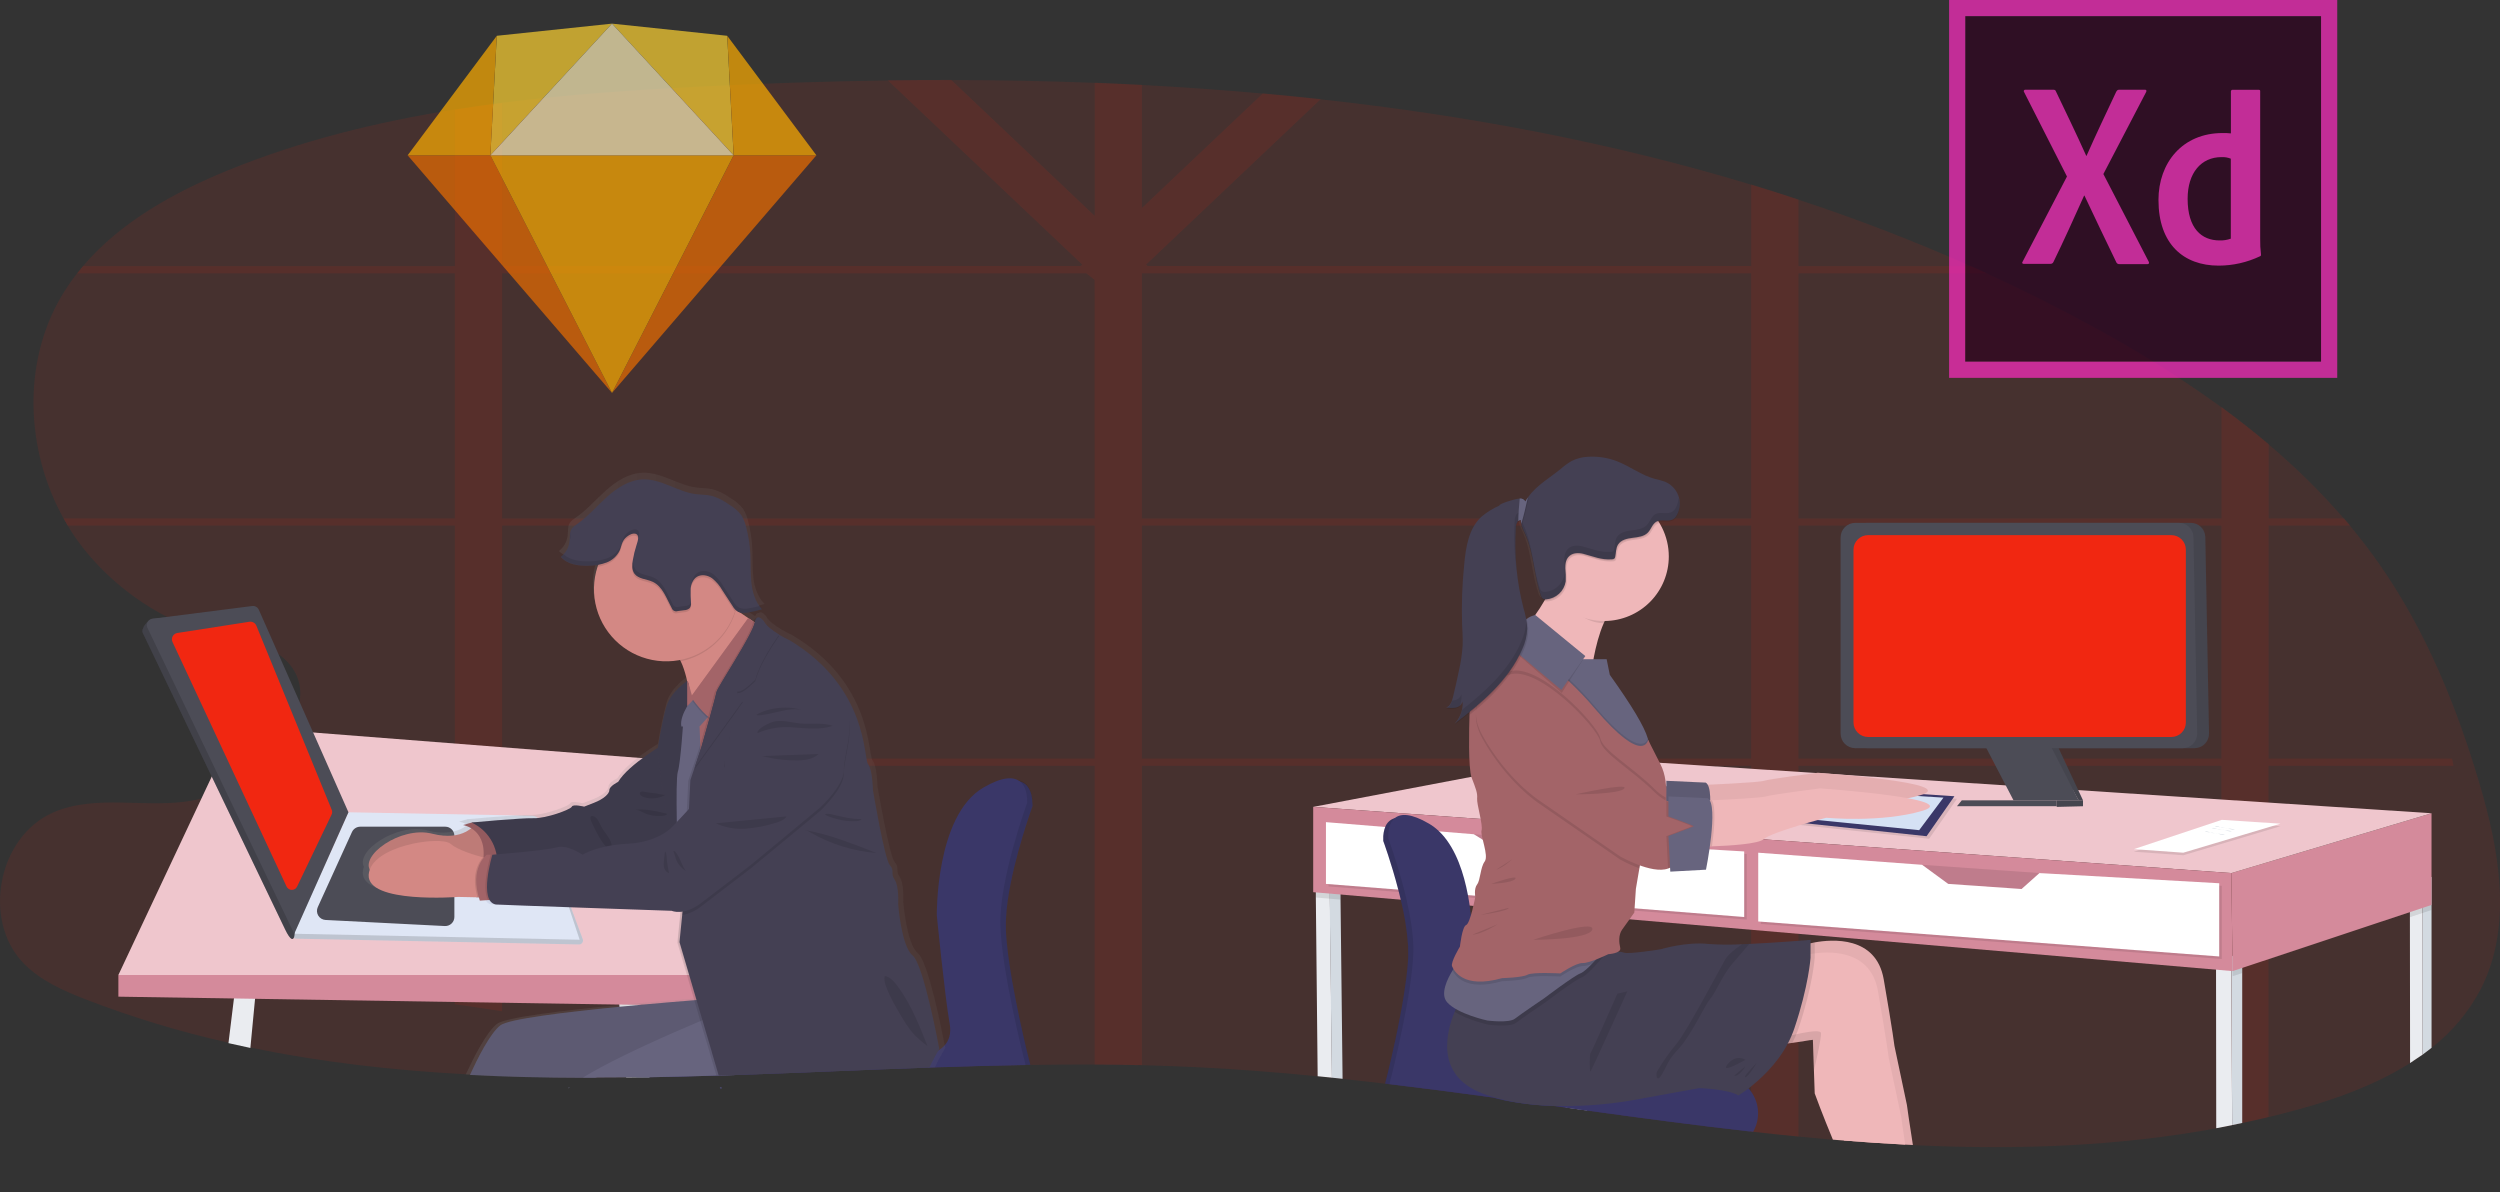 <svg width="604" height="288" viewBox="0 0 604 288" fill="none" xmlns="http://www.w3.org/2000/svg">
<rect x="0" y="0" width="604" height="288" fill="#333333" stroke="none"/>
<g clip-path="url(#clip0_264_787)">
<path opacity="0.1" d="M599.403 238.853C596.509 244.426 592.437 249.304 587.469 253.151C586.763 253.715 586.042 254.259 585.31 254.793C584.325 255.484 583.315 256.162 582.28 256.829C574.243 261.921 564.831 265.403 555.641 267.941C553.137 268.632 550.624 269.281 548.102 269.889C545.975 270.404 543.846 270.884 541.715 271.329C540.906 271.505 540.096 271.671 539.287 271.847C538.477 272.023 537.549 272.194 536.692 272.365L535.463 272.598C511.688 276.976 487.602 277.81 463.34 276.712L462.188 276.655L460.346 276.561C455.42 276.306 450.489 275.979 445.553 275.582L443.685 275.432L442.86 275.365C440.093 275.133 437.326 274.879 434.558 274.603C430.912 274.258 427.261 273.876 423.605 273.458L423.133 273.406L422.749 273.36C409.699 271.894 396.618 270.132 383.522 268.324L381.67 268.065L378.344 267.604L375.542 267.216L374.712 267.102C370.291 266.484 365.87 265.872 361.45 265.268L360.734 265.17C352.432 264.035 344.083 262.942 335.76 261.947L334.676 261.818C331.269 261.414 327.863 261.029 324.459 260.662L321.865 260.388L318.415 260.041C308.852 259.093 299.294 258.336 289.757 257.865C285.171 257.637 280.573 257.464 275.966 257.347C272.161 257.261 268.356 257.211 264.551 257.197C259.39 257.173 254.218 257.202 249.037 257.285H247.864C240.563 257.404 233.247 257.611 225.926 257.86L224.608 257.901H224.172C208.606 258.45 193.04 259.181 177.516 259.704L173.723 259.828H173.173C167.776 260.001 162.385 260.134 157 260.227H155.573H155.526H153.793L151.385 260.258C148.884 260.283 146.389 260.296 143.898 260.3H140.842C131.699 260.274 122.593 260.072 113.544 259.6L112.538 259.543C94.953 258.595 77.566 256.637 60.49 253.078C58.722 252.709 56.958 252.322 55.197 251.918C43.398 249.276 31.812 245.759 20.537 241.396C15.224 239.324 9.879 236.931 5.837 232.879C-4.415 222.518 -0.565 202.226 12.775 196.326C23.209 191.71 35.434 195.466 46.657 193.383C47.346 193.252 48.027 193.079 48.696 192.865C50.123 192.406 51.511 191.834 52.847 191.156C53.303 190.928 53.76 190.684 54.222 190.43C55.26 189.866 56.297 189.239 57.294 188.555C58.922 187.473 60.482 186.292 61.964 185.017C62.621 184.457 63.261 183.877 63.883 183.276C66.038 181.255 67.941 178.982 69.549 176.505C70.135 175.568 70.655 174.592 71.106 173.583C71.35 173.065 71.568 172.506 71.749 171.967C72.02 171.187 72.227 170.387 72.367 169.574C73.021 165.73 71.962 161.979 68.278 158.808C67.948 158.527 67.602 158.266 67.24 158.026C66.527 157.532 65.773 157.097 64.989 156.726C64.672 156.576 64.345 156.431 64.013 156.291C59.27 154.296 53.153 153.53 47.995 152.146C46.424 151.748 44.889 151.216 43.409 150.556C42.47 150.121 41.536 149.665 40.617 149.188L40.373 149.054C32.531 145.017 25.634 139.367 20.137 132.476C18.771 130.735 17.513 128.911 16.37 127.016C16.023 126.446 15.685 125.86 15.364 125.275C6.247 108.853 5.308 87.81 14.793 71.662C15.945 69.703 17.228 67.823 18.633 66.036C19.089 65.445 19.561 64.865 20.049 64.295C29.078 53.66 42.049 46.454 55.145 41.118C72.725 33.958 91.129 29.436 109.886 26.457C113.691 25.852 117.496 25.31 121.301 24.83C137.231 22.799 153.347 21.722 169.349 20.903C184.316 20.147 199.35 19.658 214.449 19.437C219.565 19.368 224.686 19.339 229.812 19.349C241.362 19.349 252.913 19.572 264.463 20.017C268.268 20.163 272.073 20.335 275.878 20.535C285.636 21.04 295.375 21.73 305.095 22.608C309.765 23.029 314.424 23.494 319.074 24.001C354.481 27.866 389.375 34.419 423.065 44.609C426.888 45.763 430.693 46.972 434.48 48.236C448.648 52.893 462.57 58.265 476.192 64.332C477.479 64.908 478.762 65.489 480.042 66.072C488.548 69.968 496.933 74.166 505.197 78.666C516.103 84.526 526.607 91.102 536.641 98.352C540.556 101.218 544.361 104.209 548.056 107.325C554.586 112.824 560.677 118.824 566.273 125.27C566.771 125.847 567.264 126.427 567.752 127.011C570.284 130.046 572.688 133.191 574.964 136.444C586.068 152.379 593.519 170.604 599.019 189.223C603.87 205.469 607.098 223.71 599.403 238.853Z" fill="#F12711"/>
<path opacity="0.1" d="M592.424 183.276H548.097V126.98H567.814C567.326 126.396 566.833 125.816 566.335 125.239H548.118V107.294C544.43 104.185 540.625 101.194 536.702 98.321V125.26H434.511V66.036H480.073C478.79 65.452 477.506 64.872 476.223 64.295H434.511V48.2C430.706 46.946 426.901 45.737 423.096 44.573V64.259H277.252L276.905 63.928L319.094 23.944C314.445 23.433 309.785 22.969 305.116 22.551L275.898 50.235V20.499C272.093 20.299 268.288 20.126 264.483 19.981V52.147L229.833 19.313C224.71 19.313 219.589 19.342 214.469 19.401L261.458 63.928L261.11 64.259H121.311V24.851C117.506 25.331 113.701 25.873 109.896 26.478V64.295H20.049C19.561 64.865 19.089 65.445 18.632 66.036H109.886V125.239H15.343C15.665 125.824 16.002 126.41 16.349 126.98H109.886V183.276H63.878C63.255 183.877 62.615 184.457 61.958 185.017H109.886V242.624C113.691 243.166 117.496 243.733 121.301 244.323V185.017H264.473V257.197C268.278 257.197 272.083 257.247 275.888 257.347V185.017H423.086V273.381L423.558 273.432C427.211 273.84 430.862 274.222 434.511 274.577V185.017H536.671V272.339C537.543 272.179 538.415 272.008 539.266 271.821C540.117 271.635 540.885 271.495 541.694 271.303C543.825 270.851 545.954 270.371 548.081 269.863V185.017H592.766C592.652 184.437 592.538 183.856 592.424 183.276ZM264.473 183.276H121.311V126.98H264.473V183.276ZM264.473 125.254H121.311V66.036H262.444L264.457 67.621L264.473 125.254ZM423.086 183.276H275.898V126.98H423.086V183.276ZM423.086 125.254H275.898V66.036H423.086V125.254ZM536.671 183.276H434.511V126.98H536.671V183.276Z" fill="#F12711"/>
<path d="M154.203 262.76C154.203 262.818 154.161 262.875 154.146 262.932C154.146 262.875 154.182 262.818 154.208 262.76H154.203Z" fill="#EAECF0"/>
<path d="M156.911 260.279H155.484H155.438H153.705L151.297 260.31L151.033 257.58L150.789 254.99L149.658 243.173L149.621 242.81V242.65L149.305 239.324L154.151 237.511L154.742 242.334L154.784 242.691V242.733L155.983 252.524L156.351 255.529L156.564 257.274L156.745 258.772V258.823L156.911 260.279Z" fill="#EAECF0"/>
<path d="M174.309 262.755L174.366 262.926H173.982L173.925 262.755H174.309Z" fill="#3A3768"/>
<path d="M249.462 194.502C249.462 194.606 249.462 194.663 249.462 194.663V194.725C249.462 194.725 244.938 207.07 243.464 217.607C243.364 218.298 243.281 218.989 243.215 219.68C243.142 220.41 243.085 221.125 243.054 221.819C243.013 222.632 243.002 223.42 243.023 224.171C243.023 224.342 243.023 224.518 243.023 224.689C243.023 225.036 243.059 225.394 243.08 225.761C243.101 226.129 243.132 226.497 243.163 226.88C243.194 227.264 243.225 227.601 243.262 227.968C244.377 239.365 248.616 256.052 248.616 256.052C248.616 256.052 248.756 256.503 248.938 257.269H247.765C240.465 257.388 233.149 257.596 225.828 257.844L224.51 257.886H224.074C208.508 258.435 192.942 259.165 177.417 259.689L173.624 259.813H173.074C167.678 259.986 162.287 260.119 156.901 260.212H155.474C155.84 259.696 156.261 259.222 156.73 258.798C157.124 258.433 157.549 258.103 158.001 257.813C160.467 256.278 163.153 255.127 165.966 254.399C166.559 254.237 167.172 254.162 167.787 254.177L171.419 254.249H171.979L177.552 254.358L225.35 255.306H225.47L225.807 255.239C226.362 255.1 226.902 254.91 227.421 254.669C228.318 254.29 229.103 253.687 229.7 252.918C230.296 252.148 230.683 251.238 230.824 250.276C230.824 250.115 230.866 249.944 230.876 249.758C230.892 249.506 230.892 249.253 230.876 249.001C230.876 248.825 230.876 248.639 230.835 248.447C230.793 248.255 230.783 248.064 230.746 247.867C229.595 241.438 227.633 221.648 227.633 221.648V221.71C227.633 221.71 227.633 220.866 227.68 219.446C227.68 219.338 227.68 219.218 227.68 219.099V218.794C227.68 218.478 227.716 218.136 227.737 217.758C227.737 217.535 227.768 217.307 227.784 217.069C227.81 216.721 227.841 216.364 227.872 215.991C227.869 215.969 227.869 215.946 227.872 215.924C227.893 215.689 227.913 215.45 227.934 215.209C227.934 215.209 227.934 215.157 227.934 215.131C228.707 207.49 231.141 195.393 238.83 190.912C242.437 188.804 244.823 188.379 246.396 188.793C248.689 189.394 249.265 191.777 249.389 193.326C249.389 193.43 249.389 193.528 249.389 193.627C249.431 193.917 249.455 194.209 249.462 194.502Z" fill="#3A3768"/>
<path opacity="0.1" d="M154.203 262.76C154.203 262.818 154.161 262.875 154.146 262.932C154.146 262.875 154.182 262.818 154.208 262.76H154.203Z" fill="black"/>
<path opacity="0.1" d="M174.309 262.755L174.366 262.926H173.982L173.925 262.755H174.309Z" fill="black"/>
<path opacity="0.1" d="M249.462 194.502C249.462 194.606 249.462 194.663 249.462 194.663C249.462 194.663 245.731 204.842 243.951 214.603C243.827 215.293 243.713 215.962 243.609 216.607C243.557 216.939 243.51 217.27 243.464 217.602C243.363 218.293 243.28 218.983 243.215 219.674C243.142 220.405 243.085 221.12 243.054 221.814C243.012 222.627 243.002 223.415 243.023 224.166C243.023 224.337 243.023 224.513 243.023 224.684C243.023 225.031 243.059 225.388 243.08 225.756C243.1 226.124 243.132 226.497 243.163 226.875C243.194 227.253 243.225 227.595 243.261 227.963C243.298 228.331 243.334 228.683 243.375 229.046C243.541 230.512 243.749 232.05 243.988 233.615C245.612 244.168 248.616 255.99 248.616 255.99C248.616 255.99 248.766 256.466 248.948 257.264H247.775C240.475 257.383 233.159 257.59 225.838 257.839L224.52 257.88H224.084C208.518 258.43 192.952 259.16 177.427 259.683L173.634 259.808H173.084C167.688 259.98 162.297 260.113 156.911 260.207H155.484H155.438C155.815 259.672 156.25 259.18 156.735 258.74C157.128 258.369 157.555 258.036 158.011 257.746C160.479 256.215 163.164 255.064 165.976 254.332C166.57 254.174 167.183 254.101 167.797 254.114L171.429 254.187H171.989L177.578 254.296L225.412 255.238H225.495C225.495 255.238 225.635 255.238 225.869 255.161C226.429 255.022 226.973 254.826 227.493 254.575C228.371 254.199 229.139 253.607 229.726 252.854C230.313 252.101 230.7 251.212 230.85 250.27C230.85 250.11 230.891 249.939 230.902 249.752C230.917 249.5 230.917 249.248 230.902 248.996C230.902 248.82 230.902 248.633 230.86 248.442C230.819 248.25 230.808 248.022 230.772 247.804C229.62 241.375 227.659 221.586 227.659 221.586C227.659 221.586 227.659 220.741 227.706 219.322C227.706 219.213 227.706 219.094 227.706 218.975V218.669C227.706 218.353 227.742 218.011 227.763 217.633C227.763 217.41 227.794 217.182 227.809 216.944C227.835 216.597 227.866 216.24 227.898 215.867C227.895 215.844 227.895 215.822 227.898 215.799C227.918 215.564 227.939 215.326 227.96 215.084C227.96 215.084 227.96 215.032 227.96 215.007C228.053 214.053 228.178 213.028 228.333 211.955C229.413 204.454 232.111 194.658 238.835 190.715C242.348 188.643 244.699 188.208 246.276 188.565C248.704 189.12 249.28 191.617 249.389 193.191C249.389 193.295 249.389 193.394 249.389 193.492C249.436 193.827 249.46 194.164 249.462 194.502Z" fill="black"/>
<path d="M154.203 262.76C154.203 262.818 154.161 262.875 154.146 262.932C154.146 262.875 154.182 262.818 154.208 262.76H154.203Z" fill="#3A3768"/>
<path d="M174.309 262.755L174.366 262.926H173.982L173.925 262.755H174.309Z" fill="#3A3768"/>
<path d="M248.134 194.062C248.134 194.062 241.362 212.535 241.689 223.591C242.016 234.646 247.303 255.42 247.303 255.42C247.303 255.42 247.532 256.15 247.776 257.316C240.475 257.435 233.159 257.642 225.838 257.891L224.52 257.932H224.084C208.518 258.481 192.952 259.212 177.427 259.735L173.634 259.859H173.084C167.688 260.032 162.297 260.165 156.911 260.258H155.484H155.438H153.705C154.419 259.062 155.392 258.041 156.553 257.269L156.693 257.171C159.164 255.665 161.847 254.539 164.653 253.829C165.247 253.672 165.86 253.598 166.474 253.612L171.268 253.705H171.829L177.604 253.819L224.172 254.746C224.838 254.621 225.485 254.411 226.097 254.119C226.301 254.026 226.498 253.921 226.689 253.803C227.273 253.467 227.799 253.039 228.245 252.534C229.226 251.42 229.88 249.763 229.444 247.354C228.287 240.925 226.331 221.135 226.331 221.135C226.331 221.135 225.999 197.056 237.559 190.296C242.229 187.565 244.854 187.659 246.323 188.741C246.367 188.769 246.408 188.8 246.447 188.835C248.471 190.461 248.134 194.062 248.134 194.062Z" fill="#3A3768"/>
<path d="M61.808 239.391L61.621 241.324L60.49 253.182C58.722 252.812 56.958 252.425 55.197 252.021L56.52 241.241L56.967 237.578L61.808 239.391Z" fill="#EAECF0"/>
<path d="M28.6 235.558L56.858 175.51L170.682 184.374L181.174 235.558H28.6Z" fill="#EFC6CD"/>
<path d="M28.6 240.795V235.558H181.174V243.214L28.6 240.795Z" fill="#D48A9B"/>
<path d="M71.625 226.787L139.887 228.176C140.038 228.179 140.188 228.146 140.324 228.08C140.46 228.013 140.578 227.915 140.668 227.794C140.758 227.673 140.817 227.532 140.841 227.383C140.865 227.233 140.853 227.081 140.806 226.937L130.164 198.279L84.186 197.403L70.587 225.202C70.511 225.374 70.479 225.562 70.495 225.75C70.51 225.937 70.572 226.118 70.675 226.276C70.778 226.433 70.919 226.562 71.085 226.652C71.251 226.741 71.436 226.788 71.625 226.787Z" fill="#DFE6F5"/>
<path opacity="0.15" d="M71.625 226.787L139.887 228.176C140.038 228.179 140.188 228.146 140.324 228.08C140.46 228.013 140.578 227.915 140.668 227.794C140.758 227.673 140.817 227.532 140.841 227.383C140.865 227.233 140.853 227.081 140.806 226.937L130.164 198.279L84.186 197.403L70.587 225.202C70.511 225.374 70.479 225.562 70.495 225.75C70.51 225.937 70.572 226.118 70.675 226.276C70.778 226.433 70.919 226.562 71.085 226.652C71.251 226.741 71.436 226.788 71.625 226.787Z" fill="black"/>
<path d="M71.075 225.59L140.043 227.041L130.667 198.688C130.515 198.229 130.225 197.827 129.836 197.54C129.446 197.252 128.977 197.092 128.493 197.082L84.171 196.243L71.075 225.59Z" fill="#DFE6F5"/>
<path d="M76.772 219.172L85.037 201.014C85.213 200.631 85.495 200.306 85.85 200.079C86.205 199.851 86.618 199.73 87.04 199.729H107.582C108.164 199.729 108.723 199.96 109.134 200.371C109.546 200.782 109.777 201.339 109.777 201.921V221.539C109.777 221.836 109.716 222.13 109.599 222.403C109.481 222.676 109.31 222.922 109.094 223.127C108.879 223.332 108.624 223.491 108.346 223.594C108.067 223.698 107.77 223.745 107.473 223.731L78.66 222.264C78.303 222.246 77.956 222.142 77.648 221.959C77.341 221.776 77.083 221.522 76.897 221.217C76.711 220.912 76.602 220.566 76.58 220.21C76.558 219.853 76.624 219.497 76.772 219.172Z" fill="#4C4C56"/>
<path d="M117.285 216.872L117.638 206.511C117.647 206.096 117.819 205.702 118.115 205.411C118.412 205.121 118.81 204.958 119.226 204.957H125.296C125.669 204.958 126.03 205.091 126.314 205.332C126.599 205.573 126.79 205.905 126.853 206.272L128.638 216.576C128.677 216.804 128.666 217.037 128.606 217.259C128.546 217.482 128.438 217.689 128.29 217.866C128.142 218.043 127.957 218.185 127.749 218.284C127.54 218.382 127.312 218.434 127.081 218.436L118.868 218.509C118.655 218.508 118.445 218.465 118.249 218.382C118.054 218.299 117.877 218.177 117.73 218.024C117.582 217.872 117.467 217.691 117.39 217.493C117.314 217.295 117.278 217.084 117.285 216.872Z" fill="#D1D9EC"/>
<path d="M36.861 149.483L59.748 147.577C60.082 147.533 60.422 147.599 60.716 147.764C61.01 147.929 61.242 148.186 61.377 148.494L83.019 197.403L70.94 224.477C71.319 223.627 71.599 230.237 68.864 224.508L34.468 152.866C34.007 151.908 35.786 149.618 36.861 149.483Z" fill="#4C4C56"/>
<path opacity="0.15" d="M36.861 149.483L59.748 147.577C60.082 147.533 60.422 147.599 60.716 147.764C61.01 147.929 61.242 148.186 61.377 148.494L83.019 197.403L70.94 224.477C71.319 223.627 71.599 230.237 68.864 224.508L34.468 152.866C34.007 151.908 35.786 149.618 36.861 149.483Z" fill="black"/>
<path d="M36.861 149.484L60.91 146.417C61.245 146.373 61.584 146.438 61.878 146.604C62.172 146.769 62.404 147.025 62.539 147.334L84.187 196.243L71.09 225.59L35.631 151.706C35.522 151.482 35.469 151.235 35.476 150.987C35.482 150.738 35.549 150.495 35.669 150.277C35.79 150.059 35.961 149.873 36.168 149.735C36.375 149.597 36.613 149.511 36.861 149.484Z" fill="#4C4C56"/>
<path d="M42.864 152.923L60.251 150.219C60.599 150.164 60.955 150.229 61.261 150.402C61.567 150.575 61.806 150.847 61.937 151.172L80.15 195.652C80.224 195.834 80.26 196.029 80.255 196.225C80.249 196.422 80.203 196.615 80.119 196.792L71.78 214.188C71.667 214.43 71.487 214.635 71.261 214.778C71.036 214.921 70.774 214.998 70.507 214.998C70.239 214.998 69.977 214.921 69.752 214.778C69.526 214.635 69.346 214.43 69.233 214.188L41.686 155.13C41.581 154.911 41.529 154.67 41.535 154.427C41.54 154.183 41.602 153.945 41.717 153.73C41.832 153.515 41.995 153.331 42.194 153.191C42.393 153.05 42.623 152.959 42.864 152.923Z" fill="#F12711"/>
<path d="M228.385 253.145C228.385 253.145 228.027 253.736 227.503 254.7L227.457 254.788C226.99 255.617 226.419 256.704 225.838 257.896L224.52 257.937H224.084C208.518 258.487 192.952 259.217 177.427 259.74L173.634 259.865H173.084C167.688 260.037 162.297 260.17 156.911 260.263H155.484H155.438H153.705L151.297 260.295C148.796 260.319 146.3 260.333 143.81 260.336H140.842C131.699 260.31 122.593 260.108 113.544 259.637L112.537 259.58C114.317 255.715 117.498 249.379 120.082 247.354C122.079 245.799 136.426 244.074 149.621 242.81L151.012 242.676H151.043L154.727 242.334C159.775 241.873 164.357 241.5 167.626 241.246L167.927 241.22L166.225 235.521L163.76 227.233L164.461 220.27L164.518 219.71H164.44C163.737 219.785 163.027 219.696 162.364 219.451L137.723 218.602H137.277L127.813 218.265C122.738 218.084 119.132 217.949 118.992 217.923C118.843 217.898 118.697 217.858 118.556 217.804C118.335 217.72 118.132 217.597 117.954 217.441C117.748 217.265 117.572 217.055 117.436 216.82H117.332H117.104L115.765 216.908L115.085 216.954C115.059 216.882 115.038 216.809 115.012 216.742C114.95 216.54 114.888 216.348 114.831 216.151H114.473L109.803 216.053H109.72C109.72 216.053 97.672 216.97 91.378 214.68C89.069 213.841 87.533 212.572 87.653 210.67C87.679 210.238 87.77 209.812 87.922 209.406C85.899 205.63 95.783 198.74 103.317 200.641C105.353 201.222 107.498 201.311 109.575 200.9C110.702 200.657 111.764 200.174 112.688 199.486C112.781 199.418 112.864 199.351 112.942 199.284C112.818 199.206 112.688 199.139 112.569 199.076C112.052 198.805 111.498 198.613 110.924 198.507L112.968 197.911H112.999C112.999 197.911 120.263 197.248 124.99 196.984H125.021C126.428 196.911 127.616 196.864 128.321 196.885C131.435 196.973 137.5 194.751 137.76 194.067C138.019 193.383 140.79 194.067 140.79 194.067L143.213 193.124C145.636 192.186 147.021 190.907 147.021 189.964C147.021 189.021 149.185 188.001 149.185 188.001C150.161 186.364 152.075 184.607 154.083 183.053C155.822 181.711 157.627 180.515 158.966 179.681C159.485 176.325 160.178 172.998 161.041 169.713C161.96 166.652 164.808 164.383 165.831 163.647L166.204 163.398C165.918 162.108 165.536 160.84 165.063 159.606C165.028 159.503 164.986 159.399 164.938 159.295C164.834 159.052 164.725 158.814 164.616 158.591L164.456 158.28C164.191 158.332 163.937 158.378 163.656 158.415C162.797 158.54 161.93 158.604 161.062 158.606C157.171 158.621 153.383 157.362 150.277 155.023C147.171 152.684 144.917 149.394 143.862 145.655C143.862 145.655 143.862 145.655 143.862 145.624C143.445 144.105 143.236 142.537 143.239 140.962C143.237 139.45 143.435 137.945 143.83 136.486C143.908 136.175 144.002 135.869 144.1 135.563C144.11 135.528 144.122 135.494 144.137 135.46C144.183 135.32 144.23 135.175 144.282 135.035C143.514 135.152 142.739 135.219 141.963 135.237H141.444C139.962 135.292 138.485 135.047 137.101 134.517C136.765 134.374 136.444 134.201 136.141 133.999C136.125 133.992 136.111 133.981 136.099 133.968C135.705 133.738 135.345 133.454 135.03 133.123C135.608 132.682 136.092 132.13 136.454 131.501C136.817 130.871 137.051 130.176 137.142 129.456C137.282 128.337 137.096 127.088 137.765 126.176C138.108 125.765 138.518 125.414 138.979 125.14C141.739 123.26 143.929 120.68 146.425 118.457C148.921 116.235 151.94 114.313 155.297 114.209C159.801 114.07 163.765 117.199 168.228 117.789C169.597 117.97 171.004 117.908 172.342 118.25C173.842 118.718 175.254 119.433 176.519 120.364C177.662 121.013 178.672 121.87 179.498 122.892C180.071 123.778 180.482 124.758 180.712 125.788C181.29 127.957 181.637 130.182 181.749 132.424C181.869 134.771 181.749 137.133 181.998 139.464C182.175 141.489 182.86 143.437 183.991 145.127H184.058C184.255 145.403 184.47 145.666 184.702 145.914C184.261 146.054 183.82 146.178 183.368 146.287C182.618 146.479 181.857 146.63 181.09 146.738C180.739 146.796 180.383 146.825 180.027 146.826C179.779 146.832 179.532 146.81 179.29 146.759L179.747 147.064L181.013 147.914L181.49 148.23L182.45 148.867C182.668 148.23 182.969 148.059 183.316 148.1C184.022 147.437 185.075 148.872 185.075 148.872C185.693 150.053 187.353 151.229 188.822 152.1C189.685 152.607 190.573 153.07 191.483 153.488C210.874 165.025 209.644 182.286 210.785 183.654C211.927 185.022 211.999 189.974 211.999 189.974C211.999 189.974 214.858 206.806 216.15 208.262C217.442 209.717 216.233 210.225 217.359 211.852C218.485 213.478 218.226 217.83 218.226 217.83C218.226 217.83 219.004 228.082 221.775 230.305C224.26 232.299 227.581 249.079 228.24 252.508L228.385 253.145Z" fill="url(#paint0_linear_264_787)"/>
<path d="M114.738 199.144C114.738 199.144 112.045 203.377 104.417 201.429C96.79 199.481 86.698 206.847 89.578 210.484C92.457 214.121 111.028 209.448 111.028 209.448L118.152 208.008L117.685 202.087L114.738 199.144Z" fill="#D38884"/>
<path opacity="0.1" d="M114.738 199.144C114.738 199.144 112.045 203.377 104.417 201.429C96.79 199.481 86.698 206.847 89.578 210.484C92.457 214.121 111.028 209.448 111.028 209.448L118.152 208.008L117.685 202.087L114.738 199.144Z" fill="black"/>
<path d="M117.218 198.916L113.912 198.745L111.878 199.336C111.878 199.336 118.323 200.268 116.548 208.987L123.496 208.567L117.218 198.916Z" fill="#A36468"/>
<path opacity="0.1" d="M117.218 198.916L113.912 198.745L111.878 199.336C111.878 199.336 118.323 200.268 116.548 208.987L123.496 208.567L117.218 198.916Z" fill="black"/>
<path d="M160.969 179.417C160.969 179.417 151.899 184.597 149.351 188.902C149.351 188.902 147.234 189.938 147.234 190.85C147.234 191.762 145.875 193.046 143.504 193.958L141.127 194.891C141.127 194.891 138.414 194.212 138.159 194.891C137.905 195.569 131.974 197.766 128.918 197.683C125.862 197.6 113.913 198.719 113.913 198.719C116.101 199.711 117.888 201.415 118.981 203.551C120.074 205.688 120.409 208.132 119.931 210.484L148.168 209.303L158.847 206.93L165.125 200.667L160.969 179.417Z" fill="#444053"/>
<path opacity="0.1" d="M160.969 179.417C160.969 179.417 151.899 184.597 149.351 188.902C149.351 188.902 147.234 189.938 147.234 190.85C147.234 191.762 145.875 193.046 143.504 193.958L141.127 194.891C141.127 194.891 138.414 194.212 138.159 194.891C137.905 195.569 131.974 197.766 128.918 197.683C125.862 197.6 113.913 198.719 113.913 198.719C116.101 199.711 117.888 201.415 118.981 203.551C120.074 205.688 120.409 208.132 119.931 210.484L148.168 209.303L158.847 206.93L165.125 200.667L160.969 179.417Z" fill="black"/>
<path d="M119.36 216.872L115.365 216.794L110.695 216.696C110.695 216.696 88.643 218.39 89.074 211.349C89.505 204.309 106.467 201.838 108.827 203.858C110.618 205.386 114.758 206.619 116.647 207.122C117.249 207.283 117.617 207.371 117.617 207.371L119.36 216.872Z" fill="#D38884"/>
<path opacity="0.1" d="M119.36 216.872L115.365 216.794C113.772 211.328 115.619 208.319 116.668 207.137C117.269 207.298 117.638 207.386 117.638 207.386L119.36 216.872Z" fill="black"/>
<path d="M122.054 217.172L117.903 217.462L115.931 217.597C113.217 209.64 117.602 206.505 117.602 206.505H118.899L121.021 206.759L122.054 217.172Z" fill="#A36468"/>
<path d="M172.332 164.352L167.413 173.676C167.413 173.676 166.661 164.232 164.471 159.782C163.911 158.643 163.257 157.834 162.494 157.591C160.419 156.938 172.353 143.878 172.353 143.878C172.752 143.961 175.035 145.432 177.832 147.334C180.909 149.406 184.614 151.934 187.104 153.55C191.831 156.56 172.332 164.352 172.332 164.352Z" fill="#D38884"/>
<path d="M166.023 164.528C166.023 164.528 162.069 167.061 160.969 170.786C159.869 174.511 158.847 181.199 158.847 181.199C158.847 181.199 160.632 197.196 161.56 197.958C162.489 198.719 166.023 214.717 166.023 214.717L169.447 212.432L164.954 192.285C164.954 192.285 167.942 166.398 166.023 164.528Z" fill="#444053"/>
<path opacity="0.1" d="M166.023 164.528C166.023 164.528 162.069 167.061 160.969 170.786C159.869 174.511 158.847 181.199 158.847 181.199C158.847 181.199 160.632 197.196 161.56 197.958C162.489 198.719 166.023 214.717 166.023 214.717L169.447 212.432L164.954 192.285C164.954 192.285 167.942 166.398 166.023 164.528Z" fill="black"/>
<path d="M183.228 200.216H163.464L166.666 169.087H183.228V200.216Z" fill="#A36468"/>
<path d="M137.438 262.76H137.677L137.23 262.931L137.438 262.76Z" fill="#67647E"/>
<path d="M174.62 248.582L170.754 250.063L170.236 250.255L156.32 255.596L151.011 257.632L143.789 260.404H140.842C131.699 260.378 122.593 260.176 113.544 259.704C115.298 255.865 118.364 249.721 120.865 247.737C122.816 246.183 136.774 244.505 149.657 243.24C151.266 243.085 152.853 242.935 154.4 242.795L154.768 242.759C159.884 242.292 164.512 241.914 167.74 241.655L168.259 241.614L172.316 241.303L172.742 240.878L173.261 243.095L173.691 244.867L174.62 248.582Z" fill="#67647E"/>
<path opacity="0.1" d="M137.438 262.76H137.677L137.23 262.931L137.438 262.76Z" fill="black"/>
<path opacity="0.1" d="M174.62 248.582L170.754 250.063L170.236 250.255L156.32 255.596L151.011 257.632L143.789 260.404H140.842C131.699 260.378 122.593 260.176 113.544 259.704C115.298 255.865 118.364 249.721 120.865 247.737C122.816 246.183 136.774 244.505 149.657 243.24C151.266 243.085 152.853 242.935 154.4 242.795L154.768 242.759C159.884 242.292 164.512 241.914 167.74 241.655L168.259 241.614L172.316 241.303L172.742 240.878L173.261 243.095L173.691 244.867L174.62 248.582Z" fill="black"/>
<path d="M137.438 262.76H137.677L137.23 262.931L137.438 262.76Z" fill="#67647E"/>
<path d="M154.203 262.76C154.203 262.818 154.161 262.875 154.146 262.932C154.146 262.875 154.182 262.818 154.208 262.76H154.203Z" fill="#67647E"/>
<path d="M174.366 262.926H173.982L173.925 262.755H174.309L174.366 262.926Z" fill="#67647E"/>
<path d="M177.925 243.168L177.604 253.829V254.404V254.461L177.443 259.74L173.65 259.865H173.1C167.704 260.037 162.313 260.17 156.927 260.264H155.5H155.453H153.72L151.313 260.295C148.812 260.319 146.316 260.333 143.825 260.336H140.842C143.54 258.668 147.032 256.829 150.789 254.99C152.475 254.161 154.223 253.337 155.977 252.524C160.647 250.358 165.374 248.312 169.229 246.68L169.722 246.473C171.216 245.841 172.571 245.276 173.728 244.8C176.229 243.764 177.816 243.142 177.925 243.101V243.168Z" fill="#67647E"/>
<path opacity="0.1" d="M143.27 199.351C144.24 201.371 145.242 203.433 146.845 205.008C147.099 205.257 147.54 205.485 147.769 205.21C147.84 205.096 147.875 204.962 147.867 204.827C147.818 203.875 147.493 202.957 146.933 202.185C146.414 201.387 145.802 200.662 145.34 199.833C144.878 199.004 144.349 197.408 143.312 197.191C141.978 196.911 142.974 198.74 143.27 199.351Z" fill="black"/>
<path opacity="0.1" d="M177.811 147.318C177.739 147.577 177.661 147.836 177.578 148.085C176.62 151.014 174.903 153.638 172.601 155.689C170.299 157.741 167.494 159.148 164.471 159.767C163.911 158.627 163.257 157.819 162.494 157.576C160.419 156.923 172.353 143.863 172.353 143.863C172.732 143.946 175.015 145.443 177.811 147.318Z" fill="black"/>
<path d="M178.434 142.34C178.434 145.789 177.409 149.16 175.49 152.028C173.571 154.895 170.844 157.13 167.652 158.45C164.461 159.77 160.949 160.115 157.561 159.442C154.173 158.769 151.061 157.109 148.619 154.67C146.176 152.231 144.513 149.124 143.839 145.742C143.165 142.359 143.511 138.853 144.833 135.667C146.155 132.48 148.393 129.757 151.265 127.841C154.138 125.925 157.514 124.902 160.969 124.902C163.263 124.897 165.537 125.345 167.658 126.22C169.779 127.094 171.706 128.379 173.329 129.999C174.952 131.619 176.238 133.543 177.114 135.661C177.99 137.779 178.438 140.048 178.434 142.34Z" fill="#D38884"/>
<path d="M167.668 168.242C167.668 168.242 164.036 172.646 164.617 175.526H169.022L172.244 171.9L167.668 168.242Z" fill="#67647E"/>
<path opacity="0.1" d="M180.587 149.649L166.733 168.667C166.733 168.667 170.293 173.749 171.99 174.003C173.686 174.257 183.363 151.509 183.363 151.509L180.587 149.649Z" fill="black"/>
<path d="M180.764 149.307L166.905 168.351C166.905 168.351 170.464 173.428 172.161 173.682C173.858 173.936 183.535 151.193 183.535 151.193L180.764 149.307Z" fill="#A36468"/>
<path d="M165.125 173.666C165.125 173.666 164.445 184.328 163.765 186.447C163.086 188.565 163.765 208.029 163.765 208.029L170.127 205.407L169.022 175.526L165.125 173.666Z" fill="#67647E"/>
<path opacity="0.1" d="M174.309 262.755L174.366 262.926H173.982L173.925 262.755H174.309Z" fill="black"/>
<path opacity="0.1" d="M226.424 253.576C226.424 253.576 226.305 253.772 226.108 254.094C225.91 254.415 225.698 254.814 225.423 255.321C225.409 255.341 225.397 255.362 225.386 255.384C225.002 256.093 224.546 256.964 224.084 257.912C208.518 258.461 192.952 259.191 177.427 259.715L173.634 259.839H173.084L171.455 254.348V254.291L171.284 253.71L170.246 250.26L169.208 246.753L168.134 243.013L167.74 241.655L167.636 241.313L165.945 235.563L163.651 227.756L164.393 220.306L164.445 219.742L165.115 213.069L165.208 211.09L165.26 210.054V209.759L165.374 207.355L165.716 200.206L165.893 196.549L165.924 195.994L166.277 188.653L167.278 185.654L167.797 184.162L168.949 180.696L169.198 179.841C169.561 178.541 170.293 175.972 170.978 173.501L171.04 173.288L171.087 173.128L171.575 171.371L172.182 169.118C172.41 168.253 172.56 167.636 172.597 167.424C172.654 167.056 173.634 165.429 174.921 163.279C177.516 158.995 181.417 152.69 181.864 150.577C181.866 150.56 181.866 150.542 181.864 150.525C181.89 150.396 181.927 150.27 181.973 150.147C182.185 149.515 182.492 149.344 182.813 149.385C182.96 149.409 183.1 149.464 183.223 149.546C183.536 149.756 183.81 150.019 184.033 150.323C184.64 151.489 186.264 152.654 187.701 153.519L187.981 153.68L188.147 153.778C189.341 154.457 190.306 154.892 190.306 154.892C209.296 166.32 208.113 183.421 209.213 184.773C210.313 186.125 210.401 191.042 210.401 191.042C210.401 191.042 213.198 207.718 214.469 209.173C215.741 210.629 214.558 211.121 215.658 212.732C216.758 214.344 216.503 218.602 216.503 218.602C216.503 218.602 217.266 228.756 219.98 230.958C222.694 233.159 226.424 253.576 226.424 253.576Z" fill="black"/>
<path d="M226.933 253.41L226.704 253.803C226.523 254.125 226.232 254.632 225.885 255.27L225.848 255.342C225.454 256.072 224.987 256.958 224.525 257.932H224.089C208.523 258.481 192.957 259.212 177.433 259.735L173.64 259.859L172.016 254.347V254.29L171.844 253.71L170.77 250.084L169.732 246.561L168.695 243.044L168.285 241.634L166.51 235.584L164.165 227.611L164.814 221.13L164.902 220.265L165.618 212.903L165.893 207.163L166.23 200.227L166.318 198.408L166.417 196.305L166.458 195.419L166.796 188.488L167.797 185.493L168.228 184.203L169.234 181.173L169.447 180.53C169.447 180.53 170.417 177.127 171.357 173.754C171.393 173.63 171.429 173.506 171.46 173.381C171.543 173.091 171.621 172.801 171.704 172.516C171.787 172.226 171.865 171.941 171.938 171.656C172.202 170.713 172.457 169.833 172.633 169.107C172.887 168.159 173.058 167.47 173.095 167.247C173.152 166.88 174.133 165.206 175.466 163.031C177.92 158.979 181.5 153.188 182.258 150.784C182.299 150.66 182.334 150.533 182.362 150.406C182.408 150.024 182.565 149.664 182.813 149.37C183.508 148.701 184.541 150.136 184.541 150.136C185.148 151.302 186.772 152.473 188.209 153.333C189.049 153.836 189.915 154.294 190.804 154.705C209.794 166.134 208.611 183.235 209.711 184.592C210.811 185.949 210.9 190.855 210.9 190.855C210.9 190.855 213.696 207.531 214.968 208.987C216.239 210.443 215.056 210.935 216.156 212.541C217.256 214.147 217.001 218.467 217.001 218.467C217.001 218.467 217.764 228.626 220.478 230.828C223.192 233.03 226.933 253.41 226.933 253.41Z" fill="#444053"/>
<path opacity="0.1" d="M188.21 153.664C186.347 156.369 183.311 161.124 182.502 164.543C182.502 164.543 179.534 167.595 178.429 167.424C177.324 167.253 179.467 169.708 179.467 169.708L167.808 185.84L169.463 180.883C169.463 180.883 172.939 168.693 173.095 167.595C173.251 166.496 181.693 153.913 182.362 150.748C182.881 148.214 184.541 150.494 184.541 150.494C185.143 151.634 186.767 152.81 188.21 153.664Z" fill="black"/>
<path d="M188.21 153.328C186.347 156.027 183.311 160.787 182.502 164.181C182.502 164.181 179.534 167.227 178.429 167.061C177.324 166.895 179.467 169.346 179.467 169.346L167.808 185.478L169.463 180.52C169.463 180.52 172.939 168.33 173.095 167.227C173.251 166.123 181.693 153.55 182.362 150.385C182.881 147.847 184.541 150.131 184.541 150.131C185.143 151.297 186.767 152.462 188.21 153.328Z" fill="#444053"/>
<path opacity="0.1" d="M203.869 186.752C203.957 190.451 198.53 195.502 198.275 195.797C198.021 196.093 181.402 209.785 181.402 209.785L169.468 218.923C168.123 220.03 166.514 220.773 164.798 221.078L165.612 212.903L166.417 196.326C168.279 194.254 170.085 192.078 170.127 191.384C170.21 189.949 173.24 188.42 173.24 188.42C173.24 188.42 175.362 186.643 175.02 185.628C174.677 184.613 176.146 179.748 176.146 179.748C176.908 165.947 191.151 164.595 191.151 164.595C191.151 164.595 198.021 167.305 202.852 170.18C207.682 173.055 203.786 183.059 203.869 186.752Z" fill="black"/>
<path opacity="0.1" d="M122.054 217.172L117.903 217.462C116.149 214.483 118.562 206.505 118.562 206.505H118.899L121.021 206.759L122.054 217.172Z" fill="black"/>
<path d="M191.151 163.756C191.151 163.756 176.908 165.113 176.145 178.909C176.145 178.909 174.703 183.737 175.04 184.752C175.378 185.768 173.261 187.545 173.261 187.545C173.261 187.545 170.21 189.068 170.147 190.508C170.085 191.948 162.364 199.802 162.364 199.802C162.364 199.802 159.147 203.459 151.686 203.843C144.225 204.226 140.748 206.505 140.748 206.505C140.748 206.505 137.116 203.967 134.47 204.728C131.824 205.49 118.956 206.505 118.956 206.505C118.956 206.505 115.536 217.82 119.801 218.529C120.32 218.612 162.297 220.052 162.297 220.052C162.297 220.052 165.166 221.405 169.488 218.105C173.811 214.805 181.422 208.961 181.422 208.961C181.422 208.961 198.026 195.248 198.296 194.974C198.566 194.699 204.004 189.622 203.889 185.928C203.775 182.235 207.708 172.242 202.852 169.351C197.995 166.46 191.151 163.756 191.151 163.756Z" fill="#444053"/>
<path opacity="0.1" d="M178.434 142.34C178.435 144.174 178.147 145.998 177.578 147.743C177.341 147.464 177.126 147.168 176.934 146.857C176.125 145.614 175.314 144.37 174.501 143.127C173.869 142.008 173.029 141.02 172.026 140.216C170.988 139.48 169.514 139.179 168.394 139.832C167.408 140.412 166.925 141.599 166.837 142.738C166.807 143.882 166.836 145.027 166.925 146.168C166.967 146.605 166.855 147.043 166.609 147.406C166.24 147.736 165.765 147.92 165.27 147.924L163.713 148.137C163.573 148.186 163.424 148.207 163.275 148.198C163.126 148.188 162.981 148.15 162.847 148.083C162.714 148.017 162.595 147.925 162.498 147.812C162.401 147.7 162.327 147.568 162.281 147.427C160.989 145.09 160.097 142.189 157.674 141.065C156.179 140.371 154.208 140.418 153.248 139.081C152.594 138.169 152.682 136.931 152.874 135.822C153.085 134.572 153.389 133.339 153.782 132.134C154.057 131.284 154.67 129.59 153.31 129.419C152.387 129.3 151.11 130.279 150.643 130.974C150.176 131.668 150.062 132.595 149.73 133.388C149.094 134.752 147.948 135.813 146.539 136.346C145.833 136.635 145.094 136.835 144.339 136.941C145.615 132.985 148.265 129.613 151.811 127.435C155.357 125.256 159.566 124.414 163.679 125.06C167.792 125.707 171.538 127.799 174.242 130.959C176.947 134.12 178.431 138.141 178.429 142.298L178.434 142.34Z" fill="black"/>
<path d="M150.649 130.533C150.177 131.253 150.068 132.15 149.736 132.942C149.1 134.305 147.957 135.366 146.55 135.9C145.151 136.423 143.669 136.686 142.176 136.677C139.758 136.75 137.06 136.382 135.503 134.533C136.07 134.094 136.546 133.548 136.902 132.926C137.258 132.303 137.488 131.617 137.578 130.906C137.713 129.798 137.532 128.56 138.191 127.653C138.526 127.256 138.926 126.918 139.374 126.653C142.082 124.788 144.22 122.229 146.669 120.032C149.118 117.836 152.07 115.924 155.36 115.821C159.765 115.686 163.662 118.784 168.02 119.369C169.359 119.551 170.739 119.488 172.047 119.825C173.518 120.282 174.902 120.982 176.141 121.897C177.261 122.546 178.252 123.396 179.062 124.405C179.621 125.286 180.023 126.257 180.25 127.275C180.824 129.424 181.172 131.627 181.288 133.849C181.407 136.17 181.288 138.511 181.537 140.822C181.786 143.132 182.523 145.484 184.105 147.194C182.951 147.558 181.769 147.83 180.572 148.007C179.823 148.185 179.037 148.123 178.325 147.831C177.749 147.465 177.277 146.956 176.955 146.355L174.522 142.625C173.89 141.506 173.05 140.517 172.047 139.713C171.009 138.978 169.536 138.677 168.415 139.33C167.429 139.91 166.952 141.096 166.858 142.236C166.828 143.38 166.857 144.525 166.946 145.666C166.988 146.102 166.876 146.54 166.63 146.904C166.26 147.234 165.782 147.418 165.286 147.422L163.729 147.634C163.589 147.684 163.44 147.704 163.291 147.695C163.142 147.686 162.997 147.647 162.863 147.581C162.73 147.515 162.611 147.423 162.514 147.31C162.417 147.197 162.343 147.066 162.297 146.924C161.005 144.583 160.113 141.687 157.69 140.563C156.195 139.869 154.224 139.915 153.264 138.579C152.61 137.667 152.698 136.429 152.89 135.32C153.101 134.07 153.405 132.837 153.798 131.632C154.073 130.782 154.686 129.088 153.326 128.912C152.392 128.813 151.116 129.792 150.649 130.533Z" fill="#444053"/>
<path opacity="0.1" d="M190.155 171.496C191.468 171.314 192.848 171.195 194.078 171.698C190.876 170.387 185.667 170.889 182.751 172.692C183.016 173.298 189.138 171.635 190.155 171.496Z" fill="black"/>
<path opacity="0.1" d="M191.686 175.743C194.877 175.956 198.172 176.401 201.197 175.365C198.665 174.495 195.878 175.044 193.211 174.78C191.084 174.568 188.92 173.832 186.845 174.371C185.978 174.593 182.787 176.059 183.005 177.132C185.73 175.928 188.721 175.45 191.686 175.743Z" fill="black"/>
<path opacity="0.1" d="M183.233 182.706C183.901 182.636 184.577 182.706 185.215 182.913C187.609 183.476 190.062 183.745 192.521 183.716C194.399 183.716 196.423 183.431 197.793 182.162L183.233 182.706Z" fill="black"/>
<path opacity="0.1" d="M172.955 198.916C175.186 199.939 177.64 200.384 180.089 200.211C182.528 200.032 184.938 199.569 187.27 198.833C188.308 198.527 189.439 198.144 190.046 197.243L172.955 198.916Z" fill="black"/>
<path opacity="0.1" d="M195.925 201.195C200.78 203.967 206.187 205.639 211.761 206.091C208.949 204.965 206.116 203.9 203.262 202.895C200.343 201.873 197.351 201.073 194.312 200.501C194.889 200.626 195.438 200.862 195.925 201.195Z" fill="black"/>
<path opacity="0.1" d="M203.765 198.227C204.74 198.389 205.73 198.443 206.717 198.388C207.236 198.388 207.854 198.315 208.16 197.869C205.934 197.963 203.739 197.393 201.565 196.901C200.948 196.756 199.837 196.414 199.318 196.782C200.304 197.486 202.52 197.978 203.765 198.227Z" fill="black"/>
<path opacity="0.1" d="M217.147 244.504C218.314 246.504 219.497 248.525 221.111 250.203C222.043 251.118 223.037 251.97 224.084 252.752C222.159 247.851 220.203 242.909 217.121 238.625C216.342 237.547 215.18 236.003 213.764 235.806C213.359 237.003 214.381 239.122 214.874 240.246C215.551 241.707 216.309 243.129 217.147 244.504Z" fill="black"/>
<path opacity="0.1" d="M160.419 207.857C160.331 208.686 160.263 209.603 160.746 210.282C160.985 210.617 161.334 210.857 161.732 210.961C161.483 210.898 161.213 208.464 161.151 208.132C161.036 207.453 161.151 206.184 160.668 205.682C160.544 206.397 160.497 207.132 160.419 207.857Z" fill="black"/>
<path opacity="0.1" d="M163.117 206.904C163.288 207.634 163.607 208.321 164.053 208.924C164.499 209.527 165.063 210.033 165.711 210.412C164.803 209.293 164.508 207.821 163.719 206.593C163.465 206.2 163.169 205.635 162.681 205.557C162.804 206.013 162.949 206.463 163.117 206.904Z" fill="black"/>
<path opacity="0.1" d="M160.834 191.985C160.068 192.439 159.217 192.731 158.333 192.843C157.449 192.954 156.552 192.882 155.697 192.632C155.308 192.518 154.4 192.114 154.618 191.544C154.836 190.974 155.889 191.368 156.32 191.42L158.577 191.705C158.992 191.757 160.497 192.181 160.834 191.985Z" fill="black"/>
<path opacity="0.1" d="M153.196 195.673C154.26 195.538 155.215 196.274 156.211 196.673C157.313 197.04 158.475 197.194 159.635 197.129C160.217 197.129 160.876 197.082 161.234 196.611C158.53 195.994 156.003 195.316 153.196 195.673Z" fill="black"/>
<path d="M166.022 164.522H166.194L167.465 169.087L166.022 170.62V164.522Z" fill="#A36468"/>
<g opacity="0.1">
<path d="M137.91 128.337C137.753 129.077 137.674 129.833 137.677 130.59C137.741 130.352 137.788 130.11 137.817 129.865C137.879 129.368 137.874 128.844 137.91 128.337Z" fill="black"/>
<path d="M153.388 128.927C153.514 128.935 153.637 128.968 153.749 129.025C153.861 129.082 153.961 129.162 154.041 129.259C154.121 129.357 154.179 129.47 154.214 129.591C154.248 129.712 154.256 129.839 154.239 129.963C154.483 129.103 154.618 128.047 153.559 127.891C152.636 127.777 151.359 128.756 150.892 129.471C150.425 130.186 150.311 131.093 149.979 131.885C149.345 133.249 148.201 134.311 146.793 134.843C145.395 135.366 143.912 135.63 142.419 135.621C140.219 135.688 137.786 135.382 136.193 133.932C136.002 134.134 135.795 134.321 135.575 134.491C137.132 136.341 139.83 136.708 142.253 136.636C143.745 136.644 145.225 136.381 146.622 135.859C148.031 135.325 149.175 134.264 149.813 132.901C150.145 132.108 150.249 131.212 150.721 130.492C151.193 129.772 152.464 128.813 153.388 128.927Z" fill="black"/>
<path d="M180.795 146.987C180.046 147.164 179.26 147.102 178.548 146.81C177.973 146.443 177.501 145.935 177.178 145.334C176.369 144.091 175.557 142.847 174.745 141.604C174.116 140.484 173.278 139.496 172.275 138.693C171.237 137.952 169.758 137.657 168.643 138.309C167.652 138.889 167.174 140.076 167.06 141.216C167.06 141.262 167.06 141.309 167.06 141.355C167.248 140.52 167.756 139.79 168.477 139.325C169.582 138.672 171.071 138.972 172.109 139.708C173.11 140.514 173.95 141.502 174.584 142.619C175.393 143.863 176.204 145.106 177.017 146.349C177.337 146.952 177.809 147.461 178.387 147.826C179.097 148.118 179.881 148.179 180.628 148.002C181.828 147.824 183.011 147.552 184.167 147.189C183.939 146.942 183.728 146.681 183.534 146.406C182.634 146.657 181.719 146.851 180.795 146.987Z" fill="black"/>
<path d="M166.842 145.883C166.472 146.209 165.997 146.393 165.504 146.401L163.947 146.614C163.806 146.663 163.657 146.684 163.509 146.675C163.36 146.665 163.214 146.627 163.081 146.561C162.947 146.494 162.829 146.402 162.731 146.289C162.634 146.177 162.561 146.046 162.515 145.904C161.223 143.562 160.33 140.666 157.907 139.542C156.413 138.848 154.446 138.895 153.487 137.558C152.999 136.742 152.835 135.774 153.025 134.844C152.999 135.004 152.962 135.16 152.937 135.315C152.75 136.424 152.656 137.662 153.315 138.573C154.275 139.91 156.247 139.863 157.736 140.558C160.164 141.682 161.057 144.578 162.349 146.919C162.467 147.213 162.676 147.462 162.946 147.629C163.215 147.719 163.505 147.731 163.781 147.665L165.338 147.453C165.832 147.448 166.308 147.264 166.676 146.935C166.925 146.572 167.037 146.134 166.993 145.697C166.947 145.763 166.897 145.825 166.842 145.883Z" fill="black"/>
</g>
<path d="M381.597 268.039L378.271 267.578V218.555L378.951 218.762L381.026 219.4V221.031V222.259V224.119L381.052 226.248L381.099 230.631V231.071V231.657V232.9V233.651V235.47V236.609L381.348 258.683V259.274L381.436 267.045V267.164L381.597 268.039Z" fill="#EAECF0"/>
<path d="M383.465 268.299L381.613 268.04V267.154V267.035L381.524 259.264V258.673L381.275 236.599V235.459V233.641V232.89V231.646V231.061V230.621L381.229 226.238L381.203 224.109V222.249V221.021V219.389H383.2V221.192V222.425V223.845V225.725L383.242 230.46V231.496V232.579V233.335V234.263V235.47L383.434 258.637V259.233L383.496 266.936V267.06L383.465 268.299Z" fill="#D3DAE1"/>
<path d="M585.305 212.479V254.793C584.319 255.484 583.309 256.162 582.275 256.829L582.233 221.601V217.861L585.305 212.479Z" fill="#EAECF0"/>
<path d="M587.464 211.867V253.156C586.758 253.721 586.037 254.264 585.305 254.798V212.478L587.464 211.867Z" fill="#D3DAE1"/>
<path d="M539.281 271.832C538.005 272.091 536.723 272.35 535.442 272.572L535.395 234.283V232.625L539.094 231.071V234.584L539.281 271.832Z" fill="#EAECF0"/>
<path d="M541.72 229.859V271.303C540.911 271.479 540.101 271.645 539.292 271.821L539.121 234.589V231.077L539.364 230.963L541.72 229.859Z" fill="#D3DAE1"/>
<path d="M321.797 260.362L318.347 260.015L317.906 216.841V215.608V214.784H321.294V215.898V217.131L321.797 260.362Z" fill="#EAECF0"/>
<path d="M324.366 260.637L321.771 260.362L321.252 217.131V215.898V214.784H323.873V216.126V217.359L324.366 260.637Z" fill="#D3DAE1"/>
<path opacity="0.1" d="M539.338 230.968L541.71 229.854V235.081L539.401 235.853L539.338 230.968Z" fill="black"/>
<path opacity="0.1" d="M587.459 211.857V219.856L585.305 220.576L582.228 221.596L582.223 217.856L585.305 212.473L587.459 211.857Z" fill="black"/>
<path d="M587.458 196.481V218.628L539.401 234.62L539.089 210.935L587.458 196.481Z" fill="#D48A9B"/>
<path d="M317.268 194.943L380.424 182.945L587.458 196.481L539.089 210.935L317.268 194.943Z" fill="#EFC6CD"/>
<path opacity="0.1" d="M323.894 214.784L323.915 217.353L321.299 217.126L317.901 216.835L317.885 214.784H323.894Z" fill="black"/>
<path opacity="0.1" d="M383.071 222.43L381.073 222.254L378.271 222.016V218.555L381.042 219.394H383.045L383.071 222.43Z" fill="black"/>
<path d="M317.268 194.943V215.551L539.401 234.62L539.089 210.935L317.268 194.943Z" fill="#D48A9B"/>
<path d="M493.393 219.446H464.377V208.935L493.393 210.976V219.446Z" fill="#D48A9B"/>
<path opacity="0.1" d="M493.393 219.446H464.377V208.935L493.393 210.976V219.446Z" fill="black"/>
<path opacity="0.1" d="M425.405 206.63V223.239L536.781 231.698V214.012L493.341 211.551L489.024 215.395L471.31 214.168L464.995 209.552L425.405 206.63Z" fill="black"/>
<path d="M424.788 206.013V222.627L536.163 231.082V213.395L492.723 210.935L488.411 214.784L470.692 213.551L464.377 208.935L424.788 206.013Z" fill="white"/>
<path d="M356.084 201.553L382.427 203.402L382.121 211.758H364.921L353.417 207.246L356.084 201.553Z" fill="#D48A9B"/>
<path opacity="0.1" d="M356.084 201.553L382.427 203.402L382.121 211.758H364.921L353.417 207.246L356.084 201.553Z" fill="black"/>
<path opacity="0.1" d="M320.967 199.248V214.167L422.017 222.166V206.324L383.045 204.014L378.883 207.091L363.172 206.169L356.702 202.169L320.967 199.248Z" fill="black"/>
<path d="M320.35 198.631V213.551L421.399 221.55V205.708L382.427 203.402L378.271 206.474L362.554 205.552L356.084 201.553L320.35 198.631Z" fill="white"/>
<path opacity="0.1" d="M536.791 198.688L550.956 199.615L527.487 206.63L515.533 205.77L536.791 198.688Z" fill="black"/>
<path d="M536.791 198.077L550.956 198.999L527.487 206.013L515.533 205.153L536.791 198.077Z" fill="white"/>
<path d="M535.1 199.667C535.66 199.424 536.257 199.874 536.853 199.988C537.191 200.056 537.543 199.988 537.891 200.056C538.586 200.149 539.271 200.61 539.936 200.377L535.1 199.667Z" fill="#D3DAE1"/>
<path d="M534.368 200.087C534.923 199.849 535.52 200.299 536.116 200.413C536.459 200.475 536.812 200.413 537.154 200.475C537.844 200.569 538.534 201.035 539.198 200.802L534.368 200.087Z" fill="#D3DAE1"/>
<path d="M532.687 200.936C533.242 200.698 533.838 201.143 534.435 201.257C534.778 201.325 535.125 201.257 535.473 201.325C536.168 201.418 536.858 201.884 537.517 201.646L532.687 200.936Z" fill="#D3DAE1"/>
<path opacity="0.1" d="M441.22 190.928L472.804 192.995L466.074 202.646L431.352 198.942L441.22 190.928Z" fill="black"/>
<path d="M440.603 190.311L472.187 192.373L465.457 202.029L430.729 198.325L440.603 190.311Z" fill="#3A3768"/>
<path d="M441.993 191.021L469.54 192.705L463.672 200.569L433.385 197.548L441.993 191.021Z" fill="#D5E1F4"/>
<path d="M423.522 269.889C423.522 270.034 423.522 270.184 423.496 270.329C423.47 270.474 423.496 270.588 423.454 270.718C423.344 271.631 423.09 272.521 422.702 273.355C409.652 271.888 396.572 270.127 383.475 268.319L381.623 268.06L378.297 267.599L375.495 267.211C372.428 267.134 369.37 266.848 366.342 266.356C364.434 266.074 362.546 265.676 360.686 265.164C352.385 264.03 344.036 262.937 335.713 261.942L334.629 261.812C334.826 260.932 334.992 260.398 334.992 260.398C334.992 260.398 336.777 253.394 338.261 245.566C338.588 243.867 338.899 242.137 339.169 240.422C339.387 239.049 339.584 237.692 339.75 236.386C339.844 235.666 339.921 234.962 339.989 234.273C340.025 233.931 340.056 233.589 340.082 233.237C340.108 232.884 340.139 232.501 340.165 232.144C340.191 231.786 340.202 231.47 340.217 231.144V230.657C340.217 229.957 340.217 229.227 340.191 228.476C339.929 224.734 339.338 221.023 338.427 217.384C338.282 216.763 338.131 216.141 337.976 215.535C337.929 215.338 337.877 215.146 337.825 214.955C336.149 208.474 334.193 203.179 334.193 203.179C334.191 203.15 334.191 203.121 334.193 203.091C334.195 203.071 334.195 203.05 334.193 203.029C334.195 202.986 334.195 202.943 334.193 202.9C334.193 202.734 334.193 202.48 334.193 202.174C334.193 202.112 334.193 202.045 334.193 201.978C334.231 201.434 334.325 200.896 334.473 200.372C334.53 200.185 334.596 200.002 334.67 199.822C334.856 199.301 335.165 198.833 335.572 198.457C335.978 198.082 336.47 197.811 337.005 197.667C338.474 197.289 340.694 197.667 344.046 199.651C344.592 199.966 345.113 200.323 345.603 200.719C345.852 200.916 346.122 201.123 346.329 201.346C350.169 204.915 352.213 210.805 353.303 216.182C353.345 216.374 353.381 216.566 353.417 216.758C353.547 217.421 353.656 218.068 353.754 218.705C353.931 219.824 354.071 220.902 354.175 221.902C354.175 222.171 354.232 222.42 354.258 222.694C354.284 222.969 354.31 223.212 354.325 223.461C354.393 224.269 354.439 225.015 354.47 225.647C354.559 227.326 354.543 228.357 354.543 228.357V228.408C354.543 228.408 354.543 228.486 354.517 228.631C354.514 228.645 354.514 228.659 354.517 228.673C354.517 228.735 354.517 228.813 354.517 228.901C354.517 228.989 354.517 229.051 354.517 229.139C354.496 229.357 354.47 229.61 354.439 229.9C354.393 230.346 354.341 230.869 354.278 231.455C354.237 231.89 354.185 232.361 354.133 232.859C354.019 233.895 353.895 235.097 353.76 236.361C353.728 236.599 353.703 236.837 353.677 237.075C353.557 238.158 353.433 239.288 353.303 240.427C353.163 241.722 353.007 243.018 352.857 244.297C352.82 244.577 352.784 244.857 352.753 245.131C352.369 248.239 351.985 251.063 351.674 252.819C351.625 253.079 351.59 253.342 351.57 253.606C351.565 253.696 351.565 253.786 351.57 253.876C351.554 254.11 351.554 254.346 351.57 254.58C351.824 259.005 356.613 259.761 356.613 259.761L378.359 259.331L381.587 259.269L383.465 259.233L400.416 258.896L401.973 258.865L410.405 258.699C410.977 258.686 411.548 258.754 412.101 258.901C414.705 259.599 417.188 260.684 419.469 262.118C420.182 262.575 420.823 263.133 421.373 263.776C421.4 263.801 421.425 263.829 421.446 263.859C422.596 265.235 423.306 266.924 423.485 268.708C423.485 268.827 423.485 268.946 423.485 269.065C423.527 269.314 423.527 269.594 423.522 269.889Z" fill="#3A3768"/>
<path opacity="0.1" d="M423.522 269.889C423.522 270.034 423.522 270.184 423.496 270.329C423.47 270.474 423.496 270.588 423.454 270.718C423.331 271.631 423.068 272.52 422.676 273.355C409.627 271.889 396.546 270.127 383.45 268.319L381.597 268.06L378.271 267.599L375.469 267.211C372.403 267.134 369.345 266.848 366.317 266.356C364.409 266.074 362.52 265.676 360.661 265.164C352.359 264.03 344.01 262.937 335.688 261.942L334.603 261.812C334.8 260.901 334.977 260.346 334.977 260.346C334.977 260.346 336.435 254.648 337.82 247.742C337.919 247.266 338.012 246.789 338.106 246.307L338.246 245.577C338.567 243.883 338.879 242.142 339.154 240.432C339.372 239.06 339.569 237.702 339.735 236.397C339.828 235.677 339.906 234.972 339.974 234.283C340.01 233.941 340.041 233.599 340.067 233.247C340.093 232.895 340.124 232.511 340.15 232.154C340.176 231.797 340.186 231.481 340.202 231.154V230.667C340.202 229.968 340.202 229.237 340.176 228.486C339.921 224.745 339.336 221.033 338.427 217.395C338.282 216.766 338.132 216.15 337.976 215.545C337.924 215.348 337.877 215.157 337.825 214.965C336.144 208.464 334.193 203.138 334.193 203.138C334.195 203.126 334.195 203.114 334.193 203.102C334.196 203.081 334.196 203.06 334.193 203.04C334.196 202.996 334.196 202.953 334.193 202.91C334.193 202.744 334.193 202.49 334.193 202.185C334.193 202.123 334.193 202.055 334.193 201.988C334.226 201.445 334.315 200.907 334.458 200.382C334.515 200.201 334.577 200.014 334.65 199.833C334.837 199.283 335.16 198.79 335.591 198.399C336.021 198.008 336.543 197.734 337.109 197.6C338.578 197.258 340.773 197.683 344.052 199.6C344.62 199.933 345.162 200.311 345.671 200.729C345.915 200.931 346.148 201.133 346.376 201.351C350.185 204.941 352.214 210.821 353.293 216.183C353.334 216.374 353.371 216.571 353.407 216.763C353.537 217.421 353.646 218.073 353.744 218.705C353.921 219.824 354.056 220.897 354.159 221.891C354.185 222.166 354.217 222.435 354.237 222.694C354.258 222.953 354.289 223.212 354.305 223.461C354.372 224.269 354.419 225.015 354.45 225.647C354.538 227.326 354.523 228.357 354.523 228.357V228.533C354.523 228.564 354.523 228.595 354.523 228.631C354.52 228.645 354.52 228.659 354.523 228.673C354.523 228.735 354.523 228.813 354.523 228.901C354.523 228.989 354.523 229.051 354.523 229.139C354.502 229.357 354.476 229.61 354.445 229.901C354.398 230.346 354.346 230.869 354.284 231.455C354.232 231.885 354.185 232.356 354.133 232.859C354.019 233.895 353.895 235.097 353.76 236.361C353.729 236.599 353.703 236.837 353.677 237.075C353.558 238.158 353.428 239.298 353.303 240.438C353.153 241.733 353.002 243.028 352.847 244.302C352.81 244.582 352.779 244.862 352.743 245.136C352.364 248.245 351.985 251.027 351.674 252.772C351.623 253.052 351.588 253.334 351.57 253.617C351.565 253.707 351.565 253.797 351.57 253.886C351.555 254.121 351.555 254.356 351.57 254.591C351.866 258.963 356.614 259.694 356.614 259.694L378.359 259.269L381.582 259.201L383.465 259.165L400.448 258.834L402.035 258.803L410.436 258.637C411.009 258.618 411.581 258.686 412.133 258.839C414.756 259.518 417.259 260.592 419.558 262.025C420.283 262.488 420.933 263.057 421.488 263.714C421.515 263.739 421.539 263.767 421.561 263.797C422.71 265.179 423.412 266.877 423.574 268.666C423.574 268.785 423.574 268.905 423.574 269.024C423.527 269.314 423.527 269.594 423.522 269.889Z" fill="black"/>
<path d="M423.558 273.432L422.702 273.334C409.652 271.868 396.572 270.106 383.475 268.298L381.623 268.039L378.297 267.578L375.495 267.19C372.428 267.113 369.37 266.827 366.342 266.335C364.435 266.053 362.546 265.655 360.687 265.144C352.385 264.009 344.036 262.916 335.713 261.921C335.849 261.194 336.022 260.475 336.232 259.766C336.232 259.766 341.162 240.386 341.468 230.082C341.577 226.399 340.845 221.84 339.854 217.493C339.709 216.866 339.563 216.245 339.408 215.633L339.268 215.053C337.509 208.241 335.418 202.542 335.418 202.542C335.369 201.837 335.409 201.129 335.537 200.434C335.569 200.247 335.611 200.062 335.662 199.879C335.861 199.011 336.329 198.228 337 197.642C337.031 197.614 337.064 197.59 337.099 197.569C338.463 196.533 340.913 196.46 345.271 199.009C346.154 199.529 346.971 200.154 347.705 200.869C347.912 201.066 348.12 201.273 348.317 201.485C351.819 205.272 353.677 211.075 354.652 216.265L354.761 216.84C354.875 217.488 354.974 218.125 355.067 218.742C355.067 218.742 355.067 218.778 355.067 218.794C355.187 219.612 355.285 220.394 355.368 221.14C355.611 223.337 355.736 225.546 355.742 227.756C355.742 227.756 355.539 229.802 355.223 232.75C355.104 233.905 354.964 235.2 354.813 236.568C354.813 236.635 354.813 236.703 354.813 236.775L354.735 237.5C354.471 239.889 354.18 242.437 353.884 244.8C353.853 245.09 353.817 245.375 353.78 245.654C353.448 248.312 353.116 250.674 352.841 252.213C351.762 258.212 357.771 259.134 357.771 259.134L378.287 258.73L381.504 258.668L383.387 258.626H384.176H384.43L400.702 258.305H402.258L411.598 258.119C412.171 258.104 412.742 258.174 413.295 258.326C415.919 259.005 418.424 260.077 420.725 261.507C421.37 261.923 421.958 262.421 422.474 262.988C422.506 263.021 422.535 263.055 422.562 263.092C423.781 264.5 424.533 266.251 424.711 268.104C424.89 269.956 424.487 271.819 423.558 273.432Z" fill="#3A3768"/>
<path d="M496.906 179.79L503.251 193.362H502.188L494.747 179.95L496.906 179.79Z" fill="#4C4C56"/>
<path opacity="0.1" d="M496.906 179.79L503.251 193.362H502.188L494.747 179.95L496.906 179.79Z" fill="black"/>
<path d="M496.905 193.363H503.251V194.782L496.905 194.943V193.363Z" fill="#4C4C56"/>
<path opacity="0.1" d="M496.905 193.363H503.251V194.782L496.905 194.943V193.363Z" fill="black"/>
<path d="M447.545 129.844V177.241C447.545 178.174 447.917 179.068 448.577 179.728C449.238 180.388 450.134 180.758 451.069 180.758H530.196C530.662 180.758 531.123 180.666 531.552 180.486C531.981 180.306 532.371 180.042 532.697 179.71C533.023 179.378 533.279 178.985 533.451 178.553C533.623 178.121 533.707 177.659 533.698 177.194L532.801 129.756C532.783 128.84 532.406 127.968 531.751 127.327C531.097 126.686 530.216 126.326 529.298 126.327H451.069C450.606 126.327 450.148 126.418 449.72 126.594C449.293 126.771 448.904 127.03 448.577 127.357C448.25 127.684 447.991 128.071 447.814 128.498C447.637 128.925 447.545 129.382 447.545 129.844Z" fill="#4C4C56"/>
<path opacity="0.1" d="M447.545 129.844V177.241C447.545 178.174 447.917 179.068 448.577 179.728C449.238 180.388 450.134 180.758 451.069 180.758H530.196C530.662 180.758 531.123 180.666 531.552 180.486C531.981 180.306 532.371 180.042 532.697 179.71C533.023 179.378 533.279 178.985 533.451 178.553C533.623 178.121 533.707 177.659 533.698 177.194L532.801 129.756C532.783 128.84 532.406 127.968 531.751 127.327C531.097 126.686 530.216 126.326 529.298 126.327H451.069C450.606 126.327 450.148 126.418 449.72 126.594C449.293 126.771 448.904 127.03 448.577 127.357C448.25 127.684 447.991 128.071 447.814 128.498C447.637 128.925 447.545 129.382 447.545 129.844Z" fill="black"/>
<path d="M444.691 129.844V177.241C444.691 178.174 445.063 179.068 445.723 179.728C446.384 180.388 447.28 180.758 448.215 180.758H527.342C527.808 180.758 528.268 180.666 528.697 180.486C529.126 180.306 529.515 180.042 529.841 179.71C530.167 179.378 530.423 178.985 530.594 178.553C530.766 178.121 530.849 177.659 530.839 177.194L529.942 129.756C529.924 128.841 529.548 127.97 528.894 127.329C528.24 126.688 527.361 126.328 526.444 126.327H448.235C447.771 126.324 447.311 126.413 446.881 126.589C446.451 126.764 446.06 127.023 445.731 127.35C445.401 127.677 445.14 128.065 444.962 128.493C444.783 128.921 444.691 129.381 444.691 129.844Z" fill="#4C4C56"/>
<path d="M447.805 132.808V174.537C447.805 175.47 448.176 176.364 448.837 177.024C449.497 177.684 450.393 178.054 451.328 178.054H524.597C525.526 178.054 526.417 177.686 527.074 177.03C527.731 176.374 528.1 175.485 528.1 174.557V132.782C528.098 131.855 527.729 130.967 527.072 130.312C526.415 129.658 525.525 129.29 524.597 129.29H451.328C450.393 129.29 449.497 129.661 448.837 130.32C448.176 130.98 447.805 131.875 447.805 132.808Z" fill="#F12711"/>
<path d="M479.508 179.981L486.466 193.362H502.188L494.327 178.054L479.508 179.981Z" fill="#4C4C56"/>
<path d="M473.966 193.363L472.804 194.782H496.905V193.363H473.966Z" fill="#4C4C56"/>
<path d="M370.71 137.451C371.135 139.745 371.561 142.042 372.341 144.231C372.345 144.246 372.35 144.261 372.356 144.277C372.364 144.298 372.373 144.322 372.382 144.355C372.284 144.32 372.194 144.265 372.117 144.194C371.964 144.031 371.852 143.834 371.791 143.619C370.998 141.414 370.566 139.105 370.135 136.802C369.609 133.993 369.084 131.192 367.909 128.596C367.569 127.925 367.273 127.233 367.022 126.524C366.974 126.374 366.935 126.222 366.903 126.068L367.022 125.995L367.152 125.943L367.282 125.907L367.411 125.876C367.439 126.334 367.519 126.788 367.65 127.228C367.899 127.936 368.192 128.628 368.527 129.3C369.677 131.878 370.193 134.662 370.71 137.451Z" fill="url(#paint1_linear_264_787)"/>
<path d="M389.691 146.956C388.874 147.874 388.203 148.912 387.699 150.033C387.621 150.204 387.543 150.37 387.471 150.551C385.177 155.731 384.399 163.062 384.399 163.062C384.399 163.062 382.977 162.425 380.964 161.43C377.213 159.575 371.422 156.488 369.082 154.027C368.044 152.913 367.671 151.929 368.532 151.24C368.719 151.09 368.911 150.919 369.103 150.722C369.766 150.06 370.372 149.342 370.914 148.577C371.661 147.541 372.398 146.386 373.093 145.199C373.503 144.505 373.892 143.806 374.255 143.127L374.4 142.858C375.957 139.91 377.093 137.392 377.093 137.392C377.093 137.392 377.612 137.558 378.453 137.853C382.329 139.237 393.002 143.438 389.691 146.956Z" fill="#EFB7B9"/>
<path d="M460.714 266.983C460.714 266.983 461.347 271.676 462.152 276.629L460.31 276.535C455.384 276.28 450.453 275.954 445.517 275.556C442.715 269.076 439.809 261.382 439.809 261.263C439.809 261.144 439.721 258.611 439.622 255.782C439.591 254.788 439.555 253.762 439.524 252.798C439.472 251.337 439.425 250.022 439.399 249.203C439.399 248.644 439.368 248.312 439.368 248.312C439.368 248.312 436.701 248.778 434.304 249.105L433.24 249.245C432.69 249.312 432.203 249.364 431.762 249.395C431.382 249.453 430.995 249.453 430.615 249.395C429.795 249.079 431.497 241.106 431.497 241.106L435.731 230.874L436.914 228.025L437.433 227.896C437.687 227.834 438.029 227.761 438.439 227.683C442.481 226.942 453.279 226 455.111 236.64C457.378 249.783 457.705 252.736 457.705 252.736L460.714 266.983Z" fill="#EFB7B9"/>
<path opacity="0.05" d="M460.714 266.983C460.714 266.983 461.347 271.676 462.152 276.629L460.31 276.535C455.384 276.28 450.453 275.954 445.517 275.556C442.715 269.076 439.809 261.382 439.809 261.263C439.809 261.144 439.721 258.611 439.622 255.782C439.591 254.788 439.555 253.762 439.524 252.798C439.472 251.337 439.425 250.022 439.399 249.203C439.399 248.644 439.368 248.312 439.368 248.312C439.368 248.312 436.701 248.778 434.304 249.105L433.24 249.245C432.69 249.312 432.203 249.364 431.762 249.395C431.382 249.453 430.995 249.453 430.615 249.395C429.795 249.079 431.497 241.106 431.497 241.106L435.731 230.874L436.914 228.025L437.433 227.896C437.687 227.834 438.029 227.761 438.439 227.683C442.481 226.942 453.279 226 455.111 236.64C457.378 249.783 457.705 252.736 457.705 252.736L460.714 266.983Z" fill="black"/>
<path d="M460.309 276.536C455.384 276.28 450.453 275.954 445.516 275.556L443.648 275.406L442.823 275.339C440.499 269.739 438.434 264.263 438.434 264.165C438.434 264.066 438.346 261.512 438.247 258.684C438.128 255.15 437.993 251.213 437.993 251.213L437.645 251.27L437.5 251.296H437.438H437.313L436.478 251.436L436.021 251.509C435.196 251.643 434.2 251.793 433.224 251.933L433.006 251.964L432.436 252.037L431.917 252.099C431.517 252.151 431.139 252.192 430.796 252.223L430.376 252.26C429.996 252.32 429.609 252.32 429.229 252.26C428.409 251.944 430.111 243.971 430.111 243.971L435.528 230.89L435.715 230.838C436 230.766 436.602 230.626 437.417 230.486C437.723 230.434 438.06 230.382 438.423 230.336C443.124 229.735 452.07 229.906 453.725 239.505C455.992 252.648 456.319 255.601 456.319 255.601L459.344 269.889C459.344 269.889 459.739 272.842 460.309 276.536Z" fill="#EFB7B9"/>
<path opacity="0.1" d="M438.247 258.684C438.128 255.15 437.993 251.208 437.993 251.208C437.993 251.208 432.804 252.115 430.386 252.291L430.874 250.643C430.874 250.643 439.757 248.193 439.944 249.576C440.079 250.545 438.937 255.694 438.247 258.684Z" fill="black"/>
<path opacity="0.1" d="M438.434 227.657V231.403C438.434 231.403 437.993 238.138 434.527 248.442C434.455 248.664 434.377 248.882 434.294 249.1C433.93 250.091 433.5 251.057 433.007 251.99C432.031 252.125 431.087 252.239 430.387 252.291C430.007 252.349 429.62 252.349 429.24 252.291C428.42 251.975 430.117 244.002 430.117 244.002L435.534 230.926L435.726 230.875L436.904 228.02C436.904 228.02 437.485 227.834 438.434 227.657Z" fill="black"/>
<path d="M437.427 227.067V231.403C437.427 231.403 436.986 238.138 433.52 248.447C433.432 248.716 433.334 248.965 433.235 249.239C433.136 249.514 433.007 249.84 432.877 250.13C432.592 250.82 432.27 251.488 431.933 252.13C429.219 257.264 425.084 260.937 422.458 262.957C422.074 263.253 421.716 263.512 421.42 263.729H421.394C420.875 264.082 420.502 264.335 420.263 264.486C420.025 264.636 420.004 264.646 420.004 264.646C417.544 263.139 410.555 262.885 410.555 262.885L394.242 265.843C390.676 266.456 387.078 266.864 383.465 267.066L381.613 267.154C380.544 267.195 379.433 267.221 378.297 267.226C377.379 267.226 376.445 267.226 375.495 267.19C372.428 267.113 369.37 266.827 366.342 266.335C364.677 266.062 363.028 265.697 361.403 265.242C360.244 264.921 359.103 264.541 357.983 264.102C346.568 259.626 349.541 249.012 351.466 244.416C351.57 244.173 351.669 243.95 351.762 243.743C352.188 242.805 352.504 242.256 352.504 242.256L353.262 240.427L354.502 237.428L354.777 236.77L354.855 236.578L355.773 234.356L368.745 232.677L378.276 231.444L381.177 231.071L383.143 230.818L386.895 230.331L388.306 230.149C389.177 230.014 390.056 229.945 390.937 229.942C391.413 229.92 391.889 229.99 392.338 230.149C393.375 230.621 401.283 229.331 401.283 229.331C401.283 229.331 407.452 227.445 412.869 228.072C415.548 228.257 418.236 228.274 420.917 228.124L421.581 228.093L422.442 228.056H422.629C429.644 227.73 437.427 227.067 437.427 227.067Z" fill="#444053"/>
<path opacity="0.1" d="M390.755 240.08C390.755 240.08 384.529 254.228 384.269 254.477C384.01 254.726 384.02 259.139 384.269 258.88C384.518 258.621 393.152 239.516 393.152 239.516L390.755 240.08Z" fill="black"/>
<path opacity="0.1" d="M420.922 228.113C420.922 228.113 417.773 230.144 416.828 231.781C415.884 233.418 407.255 249.701 405.117 252.089C403.342 254.225 401.741 256.5 400.328 258.891C400.079 259.321 400.079 262.025 401.589 259.445C403.099 256.865 402.725 256.43 405.683 253.229C408.64 250.027 411.909 242.79 413.175 241.344C414.441 239.899 416.2 235.558 418.406 232.978L422.629 228.051L420.922 228.113Z" fill="black"/>
<path opacity="0.1" d="M421.68 256.052C421.68 256.052 419.474 254.544 417.399 257.119C415.323 259.694 421.68 256.052 421.68 256.052Z" fill="black"/>
<path opacity="0.1" d="M424.388 256.829C424.388 256.829 422.562 260.01 421.68 260.264C420.798 260.517 424.388 256.829 424.388 256.829Z" fill="black"/>
<path opacity="0.1" d="M421.68 257.622C421.68 257.622 420.232 260.139 418.971 259.885L421.68 257.622Z" fill="black"/>
<path d="M411.484 189.648C411.484 189.648 424.835 189.083 426.158 188.643C427.481 188.203 439.192 186.695 439.192 186.695C439.192 186.695 473.894 189.145 464.009 192.104C454.125 195.062 440.707 193.798 440.707 193.798C440.707 193.798 427.605 197.196 425.592 198.978C423.579 200.76 408.713 200.802 408.713 200.802L411.484 189.648Z" fill="#EFB7B9"/>
<path opacity="0.05" d="M411.484 189.648C411.484 189.648 424.835 189.083 426.158 188.643C427.481 188.203 439.192 186.695 439.192 186.695C439.192 186.695 473.894 189.145 464.009 192.104C454.125 195.062 440.707 193.798 440.707 193.798C440.707 193.798 427.605 197.196 425.592 198.978C423.579 200.76 408.713 200.802 408.713 200.802L411.484 189.648Z" fill="black"/>
<path d="M363.992 159.28C363.992 159.28 351.773 163.424 357.693 173.993C363.613 184.561 371.235 189.534 371.235 189.534L390.885 203.117C390.885 203.117 399.135 207.832 402.912 205.884L409.082 205.366L410.119 189.203C410.119 189.203 404.931 193.228 399.285 187.648C393.64 182.069 386.687 178.277 386.122 175.262C385.556 172.247 371.106 156.7 363.992 159.28Z" fill="#A36468"/>
<path d="M402.596 193.487C402.596 193.487 408.957 195.751 408.708 195.875C408.459 195.999 402.596 198.201 402.596 198.201L403.037 206.816L411.666 206.345C411.666 206.345 414.815 190.658 412.107 189.083L402.596 188.643V193.487Z" fill="#67647E"/>
<path opacity="0.1" d="M402.596 193.487C402.596 193.487 408.957 195.751 408.708 195.875C408.459 195.999 402.596 198.201 402.596 198.201L403.037 206.816L411.666 206.345C411.666 206.345 414.815 190.658 412.107 189.083L402.596 188.643V193.487Z" fill="black"/>
<path opacity="0.1" d="M389.691 146.955C388.874 147.874 388.202 148.912 387.699 150.033C387.621 150.204 387.543 150.369 387.47 150.551C382.837 150.551 379.506 146.955 376.662 143.738C376.144 143.143 374.831 144.044 374.4 143.376C374.353 143.298 374.307 143.22 374.255 143.143L374.4 142.873C375.957 139.925 377.093 137.408 377.093 137.408C377.093 137.408 377.612 137.573 378.453 137.869C382.329 139.236 393.002 143.438 389.691 146.955Z" fill="black"/>
<path d="M403.182 134.445C403.181 138.554 401.555 142.497 398.657 145.416C395.76 148.335 391.825 149.995 387.709 150.033H387.559C385.342 150.034 383.15 149.564 381.13 148.652C379.11 147.741 377.307 146.41 375.843 144.749C375.319 144.155 374.84 143.523 374.411 142.858C373.099 140.818 372.282 138.501 372.024 136.09C371.766 133.68 372.074 131.243 372.924 128.972C373.774 126.701 375.142 124.66 376.92 123.009C378.699 121.358 380.837 120.144 383.168 119.463C385.498 118.781 387.955 118.652 390.344 119.084C392.733 119.516 394.988 120.498 396.93 121.952C398.873 123.406 400.449 125.292 401.535 127.461C402.62 129.629 403.184 132.02 403.182 134.445Z" fill="#EFB7B9"/>
<path opacity="0.1" d="M387.294 231.149C387.294 231.149 386.106 232.6 384.793 233.952C383.802 234.988 382.744 235.936 382.064 236.179C380.508 236.749 373.373 242.153 373.373 242.153C373.373 242.153 367.707 245.991 366.259 247.121C364.812 248.25 359.582 247.561 359.582 247.561C359.582 247.561 354.549 246.463 351.43 244.453C351.733 243.715 352.08 242.995 352.468 242.298L355.742 234.371L368.714 232.698L387.294 231.149Z" fill="black"/>
<path d="M387.04 230.144C387.04 230.144 385.857 231.595 384.544 232.947C383.553 233.983 382.469 234.931 381.815 235.174C380.258 235.739 373.124 241.147 373.124 241.147C373.124 241.147 367.453 244.986 366.005 246.116C364.557 247.245 359.332 246.556 359.332 246.556C359.332 246.556 352.151 245.002 349.629 242.152C347.865 240.168 349.692 236.49 350.937 234.465C351.456 233.599 351.897 233.035 351.897 233.035L387.04 230.144Z" fill="#67647E"/>
<path d="M396.364 181.411C392.078 181.033 377.97 163.797 377.97 163.797L378.292 163.357L381.249 159.27H388.166L388.929 163.041C394.19 170.408 397.288 175.531 398.128 178.463C398.735 180.598 398.159 181.572 396.364 181.411Z" fill="#67647E"/>
<path opacity="0.1" d="M396.364 181.411C392.078 181.033 377.97 163.797 377.97 163.797L378.292 163.357C380.821 165.674 383.197 168.152 385.406 170.775C395.731 182.908 397.775 179.52 398.128 178.463C398.735 180.598 398.159 181.572 396.364 181.411Z" fill="black"/>
<path opacity="0.1" d="M387.04 230.144C387.04 230.144 385.857 231.595 384.544 232.947C383.852 233.214 383.122 233.372 382.38 233.413C380.741 233.351 376.963 235.931 376.963 235.931C376.963 235.931 370.291 235.552 369.03 236.241C367.769 236.93 362.918 237.06 362.918 237.06C354.04 239.588 351.586 235.749 350.937 234.47C351.456 233.605 351.897 233.04 351.897 233.04L387.04 230.144Z" fill="black"/>
<path d="M402.461 192.699C402.461 192.943 402.414 193.186 402.383 193.42C402.352 193.653 402.321 193.891 402.284 194.114C402.117 195.393 401.732 196.635 401.148 197.787C400.017 199.672 396.551 207.029 396.551 207.029L396.317 208.386L396.198 209.096L396.073 209.795L395.228 214.753L394.849 220.477C394.849 220.477 392.773 223.368 391.891 224.622C391.009 225.875 391.134 227.704 391.45 229.025C391.767 230.346 388.555 230.533 388.555 230.533C388.555 230.533 384.02 232.734 382.38 232.672C380.741 232.61 376.963 235.18 376.963 235.18C376.963 235.18 370.291 234.801 369.03 235.496C367.769 236.19 362.918 236.314 362.918 236.314C353.412 239.013 351.269 234.423 350.828 233.48C350.387 232.538 352.717 228.704 352.717 228.704C352.717 228.704 353.236 223.86 354.227 223.482C355.218 223.104 356.432 216.696 356.432 216.696C356.432 216.696 356.053 214.742 356.873 213.675C357.693 212.608 357.63 209.588 358.699 208.143C359.768 206.697 357.568 201.853 357.947 200.595C358.326 199.336 356.748 194.243 356.873 192.922C356.997 191.601 356.562 190.534 355.55 187.892C354.688 185.638 354.932 175.624 355.031 172.754C355.031 172.267 355.057 171.988 355.057 171.988C355.057 171.988 355.939 169.154 358.269 163.497C360.033 159.213 364.002 157.591 365.823 157.063C366.136 156.969 366.453 156.891 366.773 156.83C367.23 156.895 367.678 157.008 368.112 157.166C369.948 157.783 373.622 159.529 378.863 164.419C381.181 166.588 383.37 168.892 385.416 171.319C397.231 185.183 398.196 178.712 398.196 178.712C398.196 178.712 398.714 179.893 401.148 184.607C402.45 187.115 402.689 190.109 402.461 192.699Z" fill="#A36468"/>
<path opacity="0.1" d="M383.008 158.508L371.157 149.069C371.157 149.069 366.887 149.587 365.123 156.747L377.322 167.413L383.008 158.508Z" fill="black"/>
<path d="M383.008 158.508L380.933 161.404L378.826 164.372L377.239 166.698L367.499 158.508L365.823 157.057L364.884 156.26C365.834 152.39 367.52 150.457 368.864 149.525C369.474 149.059 370.185 148.742 370.939 148.598L383.008 158.508Z" fill="#67647E"/>
<path d="M464.507 195.875C454.618 198.828 441.205 197.574 441.205 197.574C441.205 197.574 428.103 200.967 426.09 202.755C424.793 203.889 418.167 204.309 413.637 204.48C411.121 204.573 409.237 204.578 409.237 204.578L412.003 193.425L413.601 193.352C417.186 193.186 425.639 192.762 426.677 192.414C428 191.974 439.711 190.467 439.711 190.467C439.711 190.467 474.392 192.917 464.507 195.875Z" fill="#EFB7B9"/>
<path opacity="0.1" d="M402.285 194.088C402.117 195.368 401.733 196.61 401.148 197.761C400.017 199.647 396.551 207.003 396.551 207.003L396.074 209.795C394.465 209.198 392.904 208.482 391.404 207.65L371.739 194.052C371.739 194.052 364.117 189.083 358.196 178.51C352.276 167.937 364.495 163.797 364.495 163.797C371.609 161.207 386.034 176.749 386.599 179.769C387.165 182.789 394.097 186.561 399.763 192.156C400.51 192.913 401.359 193.563 402.285 194.088Z" fill="black"/>
<path opacity="0.1" d="M402.461 192.699C402.414 193.192 402.357 193.663 402.285 194.114C402.117 195.393 401.733 196.635 401.148 197.787C400.017 199.672 396.551 207.029 396.551 207.029L396.318 208.386C394.617 207.773 392.969 207.025 391.388 206.148L371.739 192.544C371.739 192.544 364.117 187.576 358.196 177.003C352.276 166.429 364.495 162.285 364.495 162.285C371.609 159.694 386.034 175.236 386.599 178.256C387.165 181.276 394.097 185.048 399.763 190.648C400.554 191.463 401.464 192.154 402.461 192.699Z" fill="black"/>
<path d="M410.597 192.984L409.59 209.142L403.416 209.66C403.281 209.731 403.14 209.792 402.996 209.842C399.062 211.282 391.388 206.894 391.388 206.894L371.739 193.295C371.739 193.295 364.117 188.327 358.196 177.753C352.276 167.18 364.495 163.041 364.495 163.041C371.609 160.451 386.034 175.992 386.599 179.012C387.165 182.033 394.097 185.804 399.763 191.399C400.593 192.233 401.549 192.932 402.596 193.471C403.847 194.127 405.254 194.429 406.665 194.343C408.075 194.257 409.435 193.787 410.597 192.984Z" fill="#A36468"/>
<path opacity="0.1" d="M410.597 192.984L409.59 209.142L403.416 209.66C403.28 209.731 403.14 209.792 402.995 209.842L402.596 201.988C402.596 201.988 408.454 199.786 408.708 199.662C408.962 199.538 402.596 197.274 402.596 197.274V193.518C403.851 194.167 405.26 194.461 406.671 194.367C408.081 194.273 409.439 193.795 410.597 192.984Z" fill="black"/>
<path opacity="0.1" d="M413.611 204.454C411.095 204.547 409.211 204.552 409.211 204.552L412.003 193.425L413.601 193.352C414.628 195.119 414.187 200.309 413.611 204.454Z" fill="black"/>
<path d="M403.099 197.258C403.099 197.258 409.46 199.522 409.211 199.647C408.962 199.771 403.099 201.973 403.099 201.973L403.54 210.588L412.169 210.116C412.169 210.116 415.318 194.43 412.61 192.855L403.099 192.415V197.258Z" fill="#67647E"/>
<path opacity="0.1" d="M365.377 207.573C365.377 207.573 363.234 209.583 361.47 210.116L365.377 207.573Z" fill="black"/>
<path opacity="0.1" d="M360.277 213.546C360.277 213.546 365.502 213.354 366.13 212.287C366.758 211.22 360.277 213.546 360.277 213.546Z" fill="black"/>
<path opacity="0.1" d="M357.693 221.026C358.009 221.026 364.303 220.146 364.557 219.327L357.693 221.026Z" fill="black"/>
<path opacity="0.1" d="M355.742 225.808C358.009 225.741 361.849 223.29 361.849 223.29L355.742 225.808Z" fill="black"/>
<path opacity="0.1" d="M370.416 227.062C370.416 227.062 384.083 227.062 384.71 224.549C385.338 222.037 370.416 227.062 370.416 227.062Z" fill="black"/>
<path opacity="0.1" d="M380.679 191.912C380.933 191.912 391.45 191.912 392.457 190.466C393.464 189.021 380.679 191.912 380.679 191.912Z" fill="black"/>
<path opacity="0.1" d="M369.097 150.737C369.183 151.251 369.228 151.771 369.232 152.291C369.232 152.87 369.18 153.447 369.077 154.016C368.869 155.097 368.541 156.152 368.101 157.161L367.992 157.415C367.837 157.777 367.671 158.13 367.499 158.482C366.728 160.052 365.818 161.55 364.78 162.958C362.412 166.098 359.674 168.942 356.624 171.428C356.095 171.874 355.56 172.314 355.021 172.749C355.021 172.262 355.046 171.982 355.046 171.982C355.046 171.982 355.929 169.149 358.258 163.492C360.022 159.207 363.992 157.586 365.813 157.057L364.874 156.26C365.823 152.39 367.51 150.457 368.854 149.525C368.937 149.908 369.035 150.312 369.097 150.737Z" fill="black"/>
<path opacity="0.1" d="M400.899 126.347C400.739 126.387 400.586 126.448 400.443 126.529C399.457 127.073 399.171 128.363 398.367 129.176C397.438 130.134 395.985 130.279 394.662 130.445C393.339 130.611 391.86 130.937 391.16 132.072C390.641 132.916 390.688 133.978 390.501 134.952C390.481 135.127 390.411 135.293 390.299 135.429C390.12 135.573 389.895 135.647 389.666 135.636C387.071 135.817 385.183 134.926 382.754 134.3C381.613 134.009 380.284 134.046 379.413 134.818C378.624 135.527 378.406 136.688 378.427 137.75V137.843C378.539 138.875 378.57 139.914 378.52 140.951C378.401 141.753 378.093 142.516 377.621 143.176C377.149 143.836 376.527 144.375 375.807 144.749C375.201 145.073 374.532 145.264 373.845 145.308C373.58 145.336 373.313 145.297 373.067 145.194C373.529 144.407 373.97 143.64 374.375 142.858C373.249 141.12 372.481 139.176 372.115 137.139C371.749 135.101 371.793 133.012 372.244 130.992C372.695 128.972 373.544 127.062 374.742 125.373C375.94 123.683 377.462 122.249 379.221 121.153C380.979 120.058 382.939 119.322 384.985 118.99C387.031 118.658 389.123 118.735 391.138 119.218C393.154 119.701 395.053 120.58 396.726 121.803C398.398 123.026 399.809 124.569 400.878 126.342L400.899 126.347Z" fill="black"/>
<path d="M405.174 124.358C404.984 124.782 404.685 125.149 404.308 125.42C403.125 126.187 401.428 125.342 400.193 126.026C399.202 126.57 398.922 127.86 398.118 128.673C397.194 129.632 395.741 129.777 394.413 129.943C393.085 130.108 391.616 130.435 390.911 131.569C390.392 132.414 390.444 133.471 390.252 134.45C390.234 134.625 390.163 134.791 390.049 134.926C389.87 135.069 389.645 135.143 389.416 135.134C386.822 135.315 384.933 134.419 382.505 133.797C381.369 133.507 380.04 133.543 379.169 134.315C378.297 135.087 378.162 136.19 378.178 137.252C378.285 138.312 378.318 139.379 378.276 140.444C378.096 141.586 377.539 142.636 376.693 143.425C375.847 144.215 374.76 144.699 373.606 144.8C373.438 144.826 373.267 144.817 373.102 144.775C372.937 144.734 372.782 144.659 372.646 144.557C372.497 144.395 372.388 144.2 372.33 143.987C370.602 139.138 370.618 133.756 368.521 129.052C368.183 128.381 367.89 127.689 367.645 126.979C367.603 126.834 367.561 126.684 367.53 126.534C367.469 126.235 367.427 125.932 367.406 125.627C367.191 125.658 366.988 125.742 366.814 125.871C366.753 125.923 366.697 125.982 366.648 126.047C366.351 126.543 366.2 127.112 366.212 127.689C365.825 134.166 366.455 140.663 368.08 146.945C368.576 148.514 368.878 150.137 368.978 151.779C368.92 153.554 368.496 155.298 367.733 156.902C364.479 164.393 357.942 169.879 351.44 174.837C352.108 174.122 352.624 173.279 352.956 172.359C353.287 171.439 353.429 170.462 353.37 169.485C353.258 169.858 353.046 170.193 352.755 170.452C352.465 170.712 352.109 170.886 351.726 170.957C350.957 171.087 350.171 171.075 349.406 170.92C350.402 170.594 350.792 169.423 351.041 168.408C351.549 166.336 352.021 164.245 352.457 162.134C352.922 160.12 353.227 158.073 353.37 156.011C353.448 154.26 353.313 152.504 353.241 150.748C353.087 145.932 353.26 141.112 353.76 136.32C354.144 132.175 354.839 127.694 357.885 124.866C359.199 123.757 360.667 122.842 362.243 122.151C362.243 121.633 366.046 120.597 366.55 120.525C366.759 120.484 366.97 120.46 367.183 120.452C367.455 120.413 367.732 120.46 367.975 120.587C368.218 120.715 368.415 120.916 368.537 121.162C368.724 120.825 368.931 120.493 369.149 120.177C369.449 119.743 369.778 119.329 370.135 118.939C372.112 116.763 374.675 115.23 376.963 113.386C377.803 112.634 378.714 111.964 379.682 111.386C380.949 110.75 382.339 110.397 383.755 110.35C386.098 110.218 388.441 110.585 390.63 111.428C393.785 112.64 396.54 114.816 399.804 115.696C400.61 115.871 401.405 116.09 402.186 116.354C402.934 116.65 403.613 117.099 404.177 117.672C404.742 118.245 405.18 118.93 405.463 119.683C405.746 120.435 405.869 121.238 405.823 122.041C405.777 122.843 405.563 123.627 405.195 124.343L405.174 124.358Z" fill="#444053"/>
<g opacity="0.1">
<path d="M352.629 170.76C353.007 169.788 353.168 168.744 353.101 167.703C352.987 168.076 352.773 168.41 352.482 168.67C352.191 168.929 351.835 169.104 351.451 169.175C351.253 169.222 351.052 169.252 350.849 169.263C350.59 170.092 350.18 170.889 349.386 171.148C350.15 171.304 350.936 171.318 351.705 171.19C352.038 171.109 352.352 170.963 352.629 170.76Z" fill="black"/>
<path d="M405.548 120.229C405.51 121.048 405.298 121.85 404.926 122.581C404.729 122.996 404.429 123.352 404.054 123.617C402.876 124.384 401.174 123.545 399.939 124.223C398.953 124.767 398.668 126.063 397.864 126.871C396.935 127.829 395.482 127.979 394.159 128.14C392.836 128.3 391.357 128.658 390.657 129.767C390.138 130.611 390.185 131.673 389.998 132.647C389.994 132.749 389.968 132.849 389.923 132.941C389.878 133.032 389.813 133.113 389.735 133.178C389.656 133.243 389.564 133.291 389.465 133.318C389.367 133.345 389.264 133.351 389.162 133.336C386.568 133.517 384.679 132.621 382.251 131.994C381.11 131.704 379.781 131.74 378.91 132.512C378.121 133.227 377.903 134.382 377.924 135.45C378.032 136.508 378.064 137.573 378.017 138.636C377.844 139.781 377.288 140.835 376.441 141.626C375.594 142.418 374.504 142.901 373.347 142.998C373.179 143.022 373.008 143.013 372.843 142.971C372.678 142.93 372.523 142.856 372.387 142.754C372.238 142.59 372.129 142.393 372.071 142.179C370.343 137.33 370.353 131.948 368.257 127.249C367.924 126.577 367.633 125.885 367.385 125.177C367.253 124.737 367.171 124.283 367.142 123.825C366.844 123.86 366.572 124.01 366.384 124.244C366.092 124.742 365.942 125.31 365.948 125.886C365.707 130.038 365.88 134.203 366.467 138.32C366.092 134.855 366.007 131.365 366.213 127.886C366.201 127.309 366.352 126.739 366.649 126.244C366.74 126.126 366.854 126.028 366.984 125.956C367.114 125.883 367.258 125.839 367.406 125.824C367.435 126.282 367.515 126.736 367.645 127.176C367.893 127.885 368.186 128.577 368.522 129.249C370.597 133.952 370.597 139.33 372.33 144.179C372.391 144.393 372.501 144.59 372.652 144.754C372.783 144.864 372.936 144.946 373.1 144.995C373.264 145.044 373.437 145.059 373.607 145.039C374.76 144.937 375.847 144.453 376.693 143.663C377.54 142.874 378.097 141.824 378.277 140.682C378.319 139.617 378.286 138.551 378.178 137.491C378.178 136.424 378.38 135.268 379.169 134.553C380.041 133.766 381.369 133.735 382.505 134.035C384.934 134.657 386.812 135.553 389.417 135.372C389.646 135.381 389.871 135.308 390.05 135.165C390.164 135.028 390.234 134.86 390.252 134.683C390.444 133.709 390.387 132.647 390.911 131.808C391.617 130.673 393.09 130.342 394.413 130.176C395.736 130.01 397.195 129.87 398.123 128.912C398.907 128.098 399.187 126.809 400.199 126.259C401.428 125.581 403.13 126.425 404.313 125.658C404.691 125.387 404.99 125.021 405.18 124.596C405.862 123.243 405.994 121.678 405.548 120.229Z" fill="black"/>
<path d="M368.729 150.012C368.672 151.787 368.25 153.531 367.489 155.136C364.578 161.834 359.037 166.932 353.251 171.475C353.007 172.83 352.38 174.088 351.446 175.101C357.942 170.149 364.49 164.663 367.738 157.171C368.502 155.567 368.926 153.823 368.984 152.048C368.971 151.29 368.882 150.535 368.719 149.794C368.724 149.846 368.729 149.929 368.729 150.012Z" fill="black"/>
</g>
<path opacity="0.1" d="M369.378 120.172C368.911 122.317 368.268 125.104 367.785 126.539C367.726 126.24 367.684 125.937 367.661 125.633C367.448 125.663 367.246 125.747 367.074 125.876C367.074 124.369 367.256 122.125 367.411 120.447C367.684 120.407 367.962 120.454 368.206 120.582C368.451 120.709 368.648 120.91 368.771 121.157C368.937 120.825 369.16 120.494 369.378 120.172Z" fill="black"/>
<path d="M369.129 120.172C368.662 122.317 368.018 125.104 367.536 126.539C367.474 126.24 367.432 125.937 367.411 125.633C367.197 125.663 366.994 125.747 366.82 125.876C366.82 124.369 367.001 122.125 367.162 120.447C367.434 120.408 367.712 120.455 367.955 120.582C368.198 120.71 368.395 120.911 368.517 121.157C368.703 120.825 368.937 120.494 369.129 120.172Z" fill="#67647E"/>
<g opacity="0.7">
<path d="M474.786 3.906H560.747V87.385H474.786V3.906Z" fill="#2E001E"/>
<path d="M470.9 -0.016V91.286H564.675V-0.016H470.9ZM474.807 3.89H560.768V87.385H474.786L474.807 3.89Z" fill="#FF2BC2"/>
<path d="M539.001 38.351C538.283 38.057 537.509 37.922 536.734 37.957C531.815 37.957 528.53 41.744 528.53 48.023C528.53 55.203 531.893 58.089 536.267 58.089C537.185 58.117 538.101 57.971 538.965 57.659V38.351H539.001ZM521.484 48.339C521.484 39.247 527.342 32.145 536.957 32.145C537.634 32.13 538.312 32.158 538.986 32.228V22.084C538.986 21.98 539.027 21.88 539.101 21.806C539.175 21.732 539.275 21.691 539.38 21.691H545.669C545.98 21.691 546.058 21.81 546.058 22.007V57.659C546.034 58.936 546.1 60.214 546.255 61.482C546.255 61.757 546.255 61.798 546.022 61.912C542.897 63.399 539.479 64.172 536.018 64.176C527.539 64.176 521.489 58.949 521.489 48.339H521.484ZM508.16 42.019L519.113 63.187C519.31 63.497 519.191 63.808 518.879 63.808H512.082C511.907 63.83 511.729 63.791 511.579 63.696C511.43 63.602 511.318 63.458 511.262 63.29C508.762 58.141 506.209 52.796 503.604 47.256H503.526C501.181 52.484 498.602 58.182 496.101 63.316C496.038 63.449 495.938 63.56 495.813 63.636C495.687 63.713 495.542 63.751 495.395 63.746H488.91C488.52 63.746 488.484 63.43 488.676 63.197L499.38 42.641L489.029 22.261C488.981 22.21 488.949 22.146 488.938 22.077C488.927 22.008 488.937 21.937 488.966 21.874C488.996 21.811 489.044 21.758 489.104 21.723C489.165 21.687 489.234 21.671 489.304 21.675H496.023C496.412 21.675 496.61 21.753 496.724 22.105C499.188 27.286 501.689 32.404 504.035 37.647H504.112C506.375 32.497 508.876 27.286 511.262 22.198C511.454 21.882 511.574 21.68 511.963 21.68H518.257C518.568 21.68 518.682 21.913 518.49 22.266L508.175 42.045L508.16 42.019Z" fill="#FF2BC2"/>
</g>
<g opacity="0.7">
<path d="M118.484 37.523L147.862 94.928L98.486 37.523H118.484Z" fill="#EA6C00"/>
<path d="M177.246 37.523L147.867 94.928L197.243 37.523H177.246Z" fill="#EA6C00"/>
<path d="M118.483 37.523H177.235L147.862 94.928L118.483 37.523Z" fill="#FDAD00"/>
<path d="M147.862 5.709L120.03 8.646L118.473 37.523L147.862 5.709Z" fill="#FDD231"/>
<path d="M147.862 5.709L175.689 8.646L177.245 37.523L147.862 5.709Z" fill="#FDD231"/>
<path d="M197.243 37.522L175.699 8.646L177.256 37.522H197.243Z" fill="#FDAD00"/>
<path d="M98.486 37.522L120.03 8.646L118.473 37.522H98.486Z" fill="#FDAD00"/>
<path d="M147.862 5.709L118.483 37.523H177.235L147.862 5.709Z" fill="#FEEEB7"/>
</g>
</g>
<defs>
<linearGradient id="paint0_linear_264_787" x1="87.616" y1="187.322" x2="228.385" y2="187.322" gradientUnits="userSpaceOnUse">
<stop stop-color="#808080" stop-opacity="0.25"/>
<stop offset="0.54" stop-color="#808080" stop-opacity="0.12"/>
<stop offset="1" stop-color="#808080" stop-opacity="0.1"/>
</linearGradient>
<linearGradient id="paint1_linear_264_787" x1="407.696" y1="276.686" x2="407.696" y2="109.563" gradientUnits="userSpaceOnUse">
<stop stop-color="#808080" stop-opacity="0.25"/>
<stop offset="0.54" stop-color="#808080" stop-opacity="0.12"/>
<stop offset="1" stop-color="#808080" stop-opacity="0.1"/>
</linearGradient>
<clipPath id="clip0_264_787">
<rect width="604" height="288" fill="white"/>
</clipPath>
</defs>
</svg>

